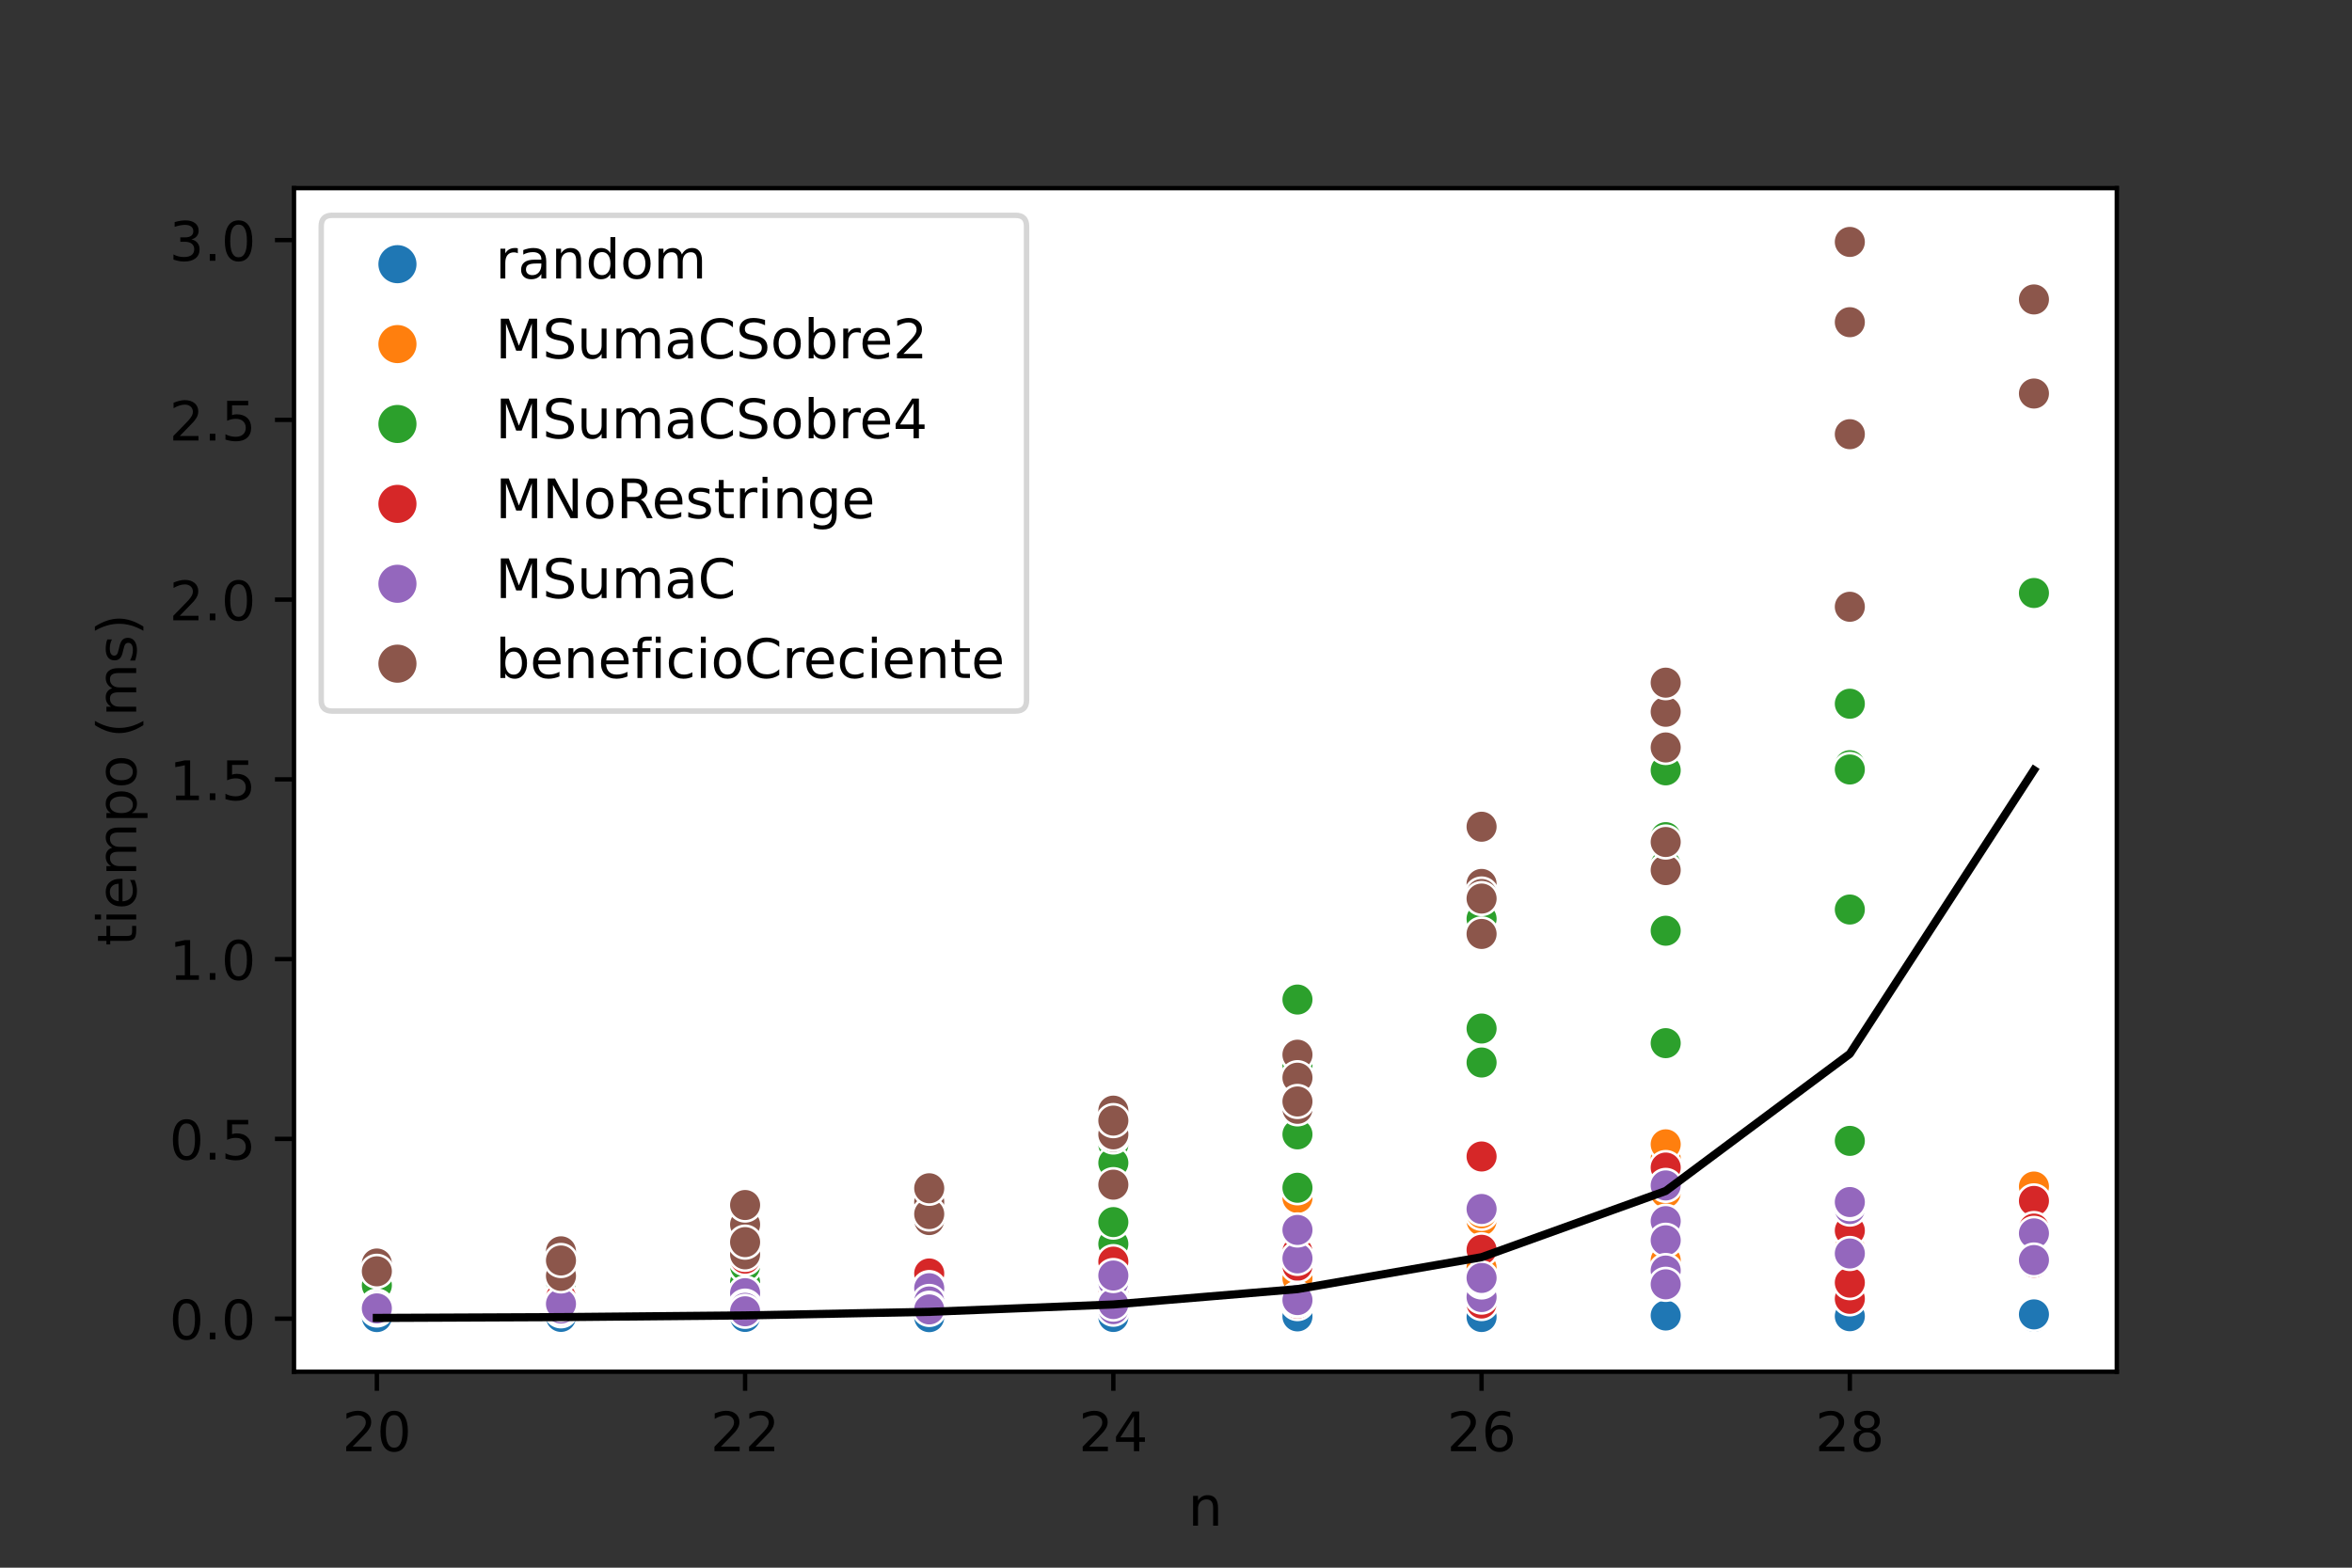 <?xml version="1.0" encoding="utf-8" standalone="no"?>
<!DOCTYPE svg PUBLIC "-//W3C//DTD SVG 1.1//EN"
  "http://www.w3.org/Graphics/SVG/1.1/DTD/svg11.dtd">
<!-- Created with matplotlib (https://matplotlib.org/) -->
<svg height="288pt" version="1.1" viewBox="0 0 432 288" width="432pt" xmlns="http://www.w3.org/2000/svg" xmlns:xlink="http://www.w3.org/1999/xlink">
 <rect x="0" y="0" width="432" height="288" fill="#333333" stroke="none"/>
 <defs>
  <style type="text/css">*{stroke-linecap:butt;stroke-linejoin:round;}</style>
 </defs>
 <g id="figure_1">
  <g id="patch_1">
   <path d="M 0 288 
L 432 288 
L 432 0 
L 0 0 
z
" style="fill:none;"/>
  </g>
  <g id="axes_1">
   <g id="patch_2">
    <path d="M 54 252 
L 388.8 252 
L 388.8 34.56 
L 54 34.56 
z
" style="fill:#ffffff;"/>
   </g>
   <g id="PathCollection_1">
    <defs>
     <path d="M 0 3 
C 0.796 3 1.559 2.684 2.121 2.121 
C 2.684 1.559 3 0.796 3 -0 
C 3 -0.796 2.684 -1.559 2.121 -2.121 
C 1.559 -2.684 0.796 -3 0 -3 
C -0.796 -3 -1.559 -2.684 -2.121 -2.121 
C -2.684 -1.559 -3 -0.796 -3 0 
C -3 0.796 -2.684 1.559 -2.121 2.121 
C -1.559 2.684 -0.796 3 0 3 
z
" id="C0_0_ca64c6d258"/>
    </defs>
    <g clip-path="url(#p10bb91d144)">
     <use style="fill:#1f77b4;stroke:#ffffff;stroke-width:0.48;" x="69.218" xlink:href="#C0_0_ca64c6d258" y="241.922"/>
    </g>
    <g clip-path="url(#p10bb91d144)">
     <use style="fill:#1f77b4;stroke:#ffffff;stroke-width:0.48;" x="69.218" xlink:href="#C0_0_ca64c6d258" y="241.968"/>
    </g>
    <g clip-path="url(#p10bb91d144)">
     <use style="fill:#1f77b4;stroke:#ffffff;stroke-width:0.48;" x="69.218" xlink:href="#C0_0_ca64c6d258" y="241.922"/>
    </g>
    <g clip-path="url(#p10bb91d144)">
     <use style="fill:#1f77b4;stroke:#ffffff;stroke-width:0.48;" x="69.218" xlink:href="#C0_0_ca64c6d258" y="241.961"/>
    </g>
    <g clip-path="url(#p10bb91d144)">
     <use style="fill:#1f77b4;stroke:#ffffff;stroke-width:0.48;" x="103.036" xlink:href="#C0_0_ca64c6d258" y="241.928"/>
    </g>
    <g clip-path="url(#p10bb91d144)">
     <use style="fill:#1f77b4;stroke:#ffffff;stroke-width:0.48;" x="103.036" xlink:href="#C0_0_ca64c6d258" y="241.948"/>
    </g>
    <g clip-path="url(#p10bb91d144)">
     <use style="fill:#1f77b4;stroke:#ffffff;stroke-width:0.48;" x="103.036" xlink:href="#C0_0_ca64c6d258" y="241.928"/>
    </g>
    <g clip-path="url(#p10bb91d144)">
     <use style="fill:#1f77b4;stroke:#ffffff;stroke-width:0.48;" x="136.855" xlink:href="#C0_0_ca64c6d258" y="241.757"/>
    </g>
    <g clip-path="url(#p10bb91d144)">
     <use style="fill:#1f77b4;stroke:#ffffff;stroke-width:0.48;" x="136.855" xlink:href="#C0_0_ca64c6d258" y="241.928"/>
    </g>
    <g clip-path="url(#p10bb91d144)">
     <use style="fill:#1f77b4;stroke:#ffffff;stroke-width:0.48;" x="136.855" xlink:href="#C0_0_ca64c6d258" y="241.473"/>
    </g>
    <g clip-path="url(#p10bb91d144)">
     <use style="fill:#1f77b4;stroke:#ffffff;stroke-width:0.48;" x="136.855" xlink:href="#C0_0_ca64c6d258" y="241.796"/>
    </g>
    <g clip-path="url(#p10bb91d144)">
     <use style="fill:#1f77b4;stroke:#ffffff;stroke-width:0.48;" x="136.855" xlink:href="#C0_0_ca64c6d258" y="241.935"/>
    </g>
    <g clip-path="url(#p10bb91d144)">
     <use style="fill:#1f77b4;stroke:#ffffff;stroke-width:0.48;" x="170.673" xlink:href="#C0_0_ca64c6d258" y="241.81"/>
    </g>
    <g clip-path="url(#p10bb91d144)">
     <use style="fill:#1f77b4;stroke:#ffffff;stroke-width:0.48;" x="170.673" xlink:href="#C0_0_ca64c6d258" y="241.473"/>
    </g>
    <g clip-path="url(#p10bb91d144)">
     <use style="fill:#1f77b4;stroke:#ffffff;stroke-width:0.48;" x="170.673" xlink:href="#C0_0_ca64c6d258" y="241.909"/>
    </g>
    <g clip-path="url(#p10bb91d144)">
     <use style="fill:#1f77b4;stroke:#ffffff;stroke-width:0.48;" x="170.673" xlink:href="#C0_0_ca64c6d258" y="241.895"/>
    </g>
    <g clip-path="url(#p10bb91d144)">
     <use style="fill:#1f77b4;stroke:#ffffff;stroke-width:0.48;" x="170.673" xlink:href="#C0_0_ca64c6d258" y="241.975"/>
    </g>
    <g clip-path="url(#p10bb91d144)">
     <use style="fill:#1f77b4;stroke:#ffffff;stroke-width:0.48;" x="204.491" xlink:href="#C0_0_ca64c6d258" y="241.737"/>
    </g>
    <g clip-path="url(#p10bb91d144)">
     <use style="fill:#1f77b4;stroke:#ffffff;stroke-width:0.48;" x="204.491" xlink:href="#C0_0_ca64c6d258" y="241.856"/>
    </g>
    <g clip-path="url(#p10bb91d144)">
     <use style="fill:#1f77b4;stroke:#ffffff;stroke-width:0.48;" x="204.491" xlink:href="#C0_0_ca64c6d258" y="241.836"/>
    </g>
    <g clip-path="url(#p10bb91d144)">
     <use style="fill:#1f77b4;stroke:#ffffff;stroke-width:0.48;" x="204.491" xlink:href="#C0_0_ca64c6d258" y="241.882"/>
    </g>
    <g clip-path="url(#p10bb91d144)">
     <use style="fill:#1f77b4;stroke:#ffffff;stroke-width:0.48;" x="204.491" xlink:href="#C0_0_ca64c6d258" y="241.942"/>
    </g>
    <g clip-path="url(#p10bb91d144)">
     <use style="fill:#1f77b4;stroke:#ffffff;stroke-width:0.48;" x="238.309" xlink:href="#C0_0_ca64c6d258" y="241.955"/>
    </g>
    <g clip-path="url(#p10bb91d144)">
     <use style="fill:#1f77b4;stroke:#ffffff;stroke-width:0.48;" x="238.309" xlink:href="#C0_0_ca64c6d258" y="241.836"/>
    </g>
    <g clip-path="url(#p10bb91d144)">
     <use style="fill:#1f77b4;stroke:#ffffff;stroke-width:0.48;" x="238.309" xlink:href="#C0_0_ca64c6d258" y="241.895"/>
    </g>
    <g clip-path="url(#p10bb91d144)">
     <use style="fill:#1f77b4;stroke:#ffffff;stroke-width:0.48;" x="238.309" xlink:href="#C0_0_ca64c6d258" y="241.942"/>
    </g>
    <g clip-path="url(#p10bb91d144)">
     <use style="fill:#1f77b4;stroke:#ffffff;stroke-width:0.48;" x="238.309" xlink:href="#C0_0_ca64c6d258" y="241.836"/>
    </g>
    <g clip-path="url(#p10bb91d144)">
     <use style="fill:#1f77b4;stroke:#ffffff;stroke-width:0.48;" x="272.127" xlink:href="#C0_0_ca64c6d258" y="241.909"/>
    </g>
    <g clip-path="url(#p10bb91d144)">
     <use style="fill:#1f77b4;stroke:#ffffff;stroke-width:0.48;" x="272.127" xlink:href="#C0_0_ca64c6d258" y="241.876"/>
    </g>
    <g clip-path="url(#p10bb91d144)">
     <use style="fill:#1f77b4;stroke:#ffffff;stroke-width:0.48;" x="272.127" xlink:href="#C0_0_ca64c6d258" y="241.909"/>
    </g>
    <g clip-path="url(#p10bb91d144)">
     <use style="fill:#1f77b4;stroke:#ffffff;stroke-width:0.48;" x="272.127" xlink:href="#C0_0_ca64c6d258" y="241.638"/>
    </g>
    <g clip-path="url(#p10bb91d144)">
     <use style="fill:#1f77b4;stroke:#ffffff;stroke-width:0.48;" x="272.127" xlink:href="#C0_0_ca64c6d258" y="241.948"/>
    </g>
    <g clip-path="url(#p10bb91d144)">
     <use style="fill:#1f77b4;stroke:#ffffff;stroke-width:0.48;" x="305.945" xlink:href="#C0_0_ca64c6d258" y="241.427"/>
    </g>
    <g clip-path="url(#p10bb91d144)">
     <use style="fill:#1f77b4;stroke:#ffffff;stroke-width:0.48;" x="305.945" xlink:href="#C0_0_ca64c6d258" y="241.77"/>
    </g>
    <g clip-path="url(#p10bb91d144)">
     <use style="fill:#1f77b4;stroke:#ffffff;stroke-width:0.48;" x="305.945" xlink:href="#C0_0_ca64c6d258" y="241.935"/>
    </g>
    <g clip-path="url(#p10bb91d144)">
     <use style="fill:#1f77b4;stroke:#ffffff;stroke-width:0.48;" x="305.945" xlink:href="#C0_0_ca64c6d258" y="241.671"/>
    </g>
    <g clip-path="url(#p10bb91d144)">
     <use style="fill:#1f77b4;stroke:#ffffff;stroke-width:0.48;" x="339.764" xlink:href="#C0_0_ca64c6d258" y="241.856"/>
    </g>
    <g clip-path="url(#p10bb91d144)">
     <use style="fill:#1f77b4;stroke:#ffffff;stroke-width:0.48;" x="339.764" xlink:href="#C0_0_ca64c6d258" y="241.849"/>
    </g>
    <g clip-path="url(#p10bb91d144)">
     <use style="fill:#1f77b4;stroke:#ffffff;stroke-width:0.48;" x="339.764" xlink:href="#C0_0_ca64c6d258" y="241.446"/>
    </g>
    <g clip-path="url(#p10bb91d144)">
     <use style="fill:#1f77b4;stroke:#ffffff;stroke-width:0.48;" x="339.764" xlink:href="#C0_0_ca64c6d258" y="241.803"/>
    </g>
    <g clip-path="url(#p10bb91d144)">
     <use style="fill:#1f77b4;stroke:#ffffff;stroke-width:0.48;" x="373.582" xlink:href="#C0_0_ca64c6d258" y="241.836"/>
    </g>
    <g clip-path="url(#p10bb91d144)">
     <use style="fill:#1f77b4;stroke:#ffffff;stroke-width:0.48;" x="373.582" xlink:href="#C0_0_ca64c6d258" y="241.902"/>
    </g>
    <g clip-path="url(#p10bb91d144)">
     <use style="fill:#1f77b4;stroke:#ffffff;stroke-width:0.48;" x="373.582" xlink:href="#C0_0_ca64c6d258" y="241.466"/>
    </g>
    <g clip-path="url(#p10bb91d144)">
     <use style="fill:#ff7f0e;stroke:#ffffff;stroke-width:0.48;" x="69.218" xlink:href="#C0_0_ca64c6d258" y="239.366"/>
    </g>
    <g clip-path="url(#p10bb91d144)">
     <use style="fill:#ff7f0e;stroke:#ffffff;stroke-width:0.48;" x="69.218" xlink:href="#C0_0_ca64c6d258" y="240.185"/>
    </g>
    <g clip-path="url(#p10bb91d144)">
     <use style="fill:#ff7f0e;stroke:#ffffff;stroke-width:0.48;" x="69.218" xlink:href="#C0_0_ca64c6d258" y="239.531"/>
    </g>
    <g clip-path="url(#p10bb91d144)">
     <use style="fill:#ff7f0e;stroke:#ffffff;stroke-width:0.48;" x="69.218" xlink:href="#C0_0_ca64c6d258" y="240.132"/>
    </g>
    <g clip-path="url(#p10bb91d144)">
     <use style="fill:#ff7f0e;stroke:#ffffff;stroke-width:0.48;" x="103.036" xlink:href="#C0_0_ca64c6d258" y="239.372"/>
    </g>
    <g clip-path="url(#p10bb91d144)">
     <use style="fill:#ff7f0e;stroke:#ffffff;stroke-width:0.48;" x="103.036" xlink:href="#C0_0_ca64c6d258" y="240.059"/>
    </g>
    <g clip-path="url(#p10bb91d144)">
     <use style="fill:#ff7f0e;stroke:#ffffff;stroke-width:0.48;" x="103.036" xlink:href="#C0_0_ca64c6d258" y="239.993"/>
    </g>
    <g clip-path="url(#p10bb91d144)">
     <use style="fill:#ff7f0e;stroke:#ffffff;stroke-width:0.48;" x="136.855" xlink:href="#C0_0_ca64c6d258" y="238.236"/>
    </g>
    <g clip-path="url(#p10bb91d144)">
     <use style="fill:#ff7f0e;stroke:#ffffff;stroke-width:0.48;" x="136.855" xlink:href="#C0_0_ca64c6d258" y="240.218"/>
    </g>
    <g clip-path="url(#p10bb91d144)">
     <use style="fill:#ff7f0e;stroke:#ffffff;stroke-width:0.48;" x="136.855" xlink:href="#C0_0_ca64c6d258" y="238.613"/>
    </g>
    <g clip-path="url(#p10bb91d144)">
     <use style="fill:#ff7f0e;stroke:#ffffff;stroke-width:0.48;" x="136.855" xlink:href="#C0_0_ca64c6d258" y="238.091"/>
    </g>
    <g clip-path="url(#p10bb91d144)">
     <use style="fill:#ff7f0e;stroke:#ffffff;stroke-width:0.48;" x="136.855" xlink:href="#C0_0_ca64c6d258" y="233.441"/>
    </g>
    <g clip-path="url(#p10bb91d144)">
     <use style="fill:#ff7f0e;stroke:#ffffff;stroke-width:0.48;" x="170.673" xlink:href="#C0_0_ca64c6d258" y="239.947"/>
    </g>
    <g clip-path="url(#p10bb91d144)">
     <use style="fill:#ff7f0e;stroke:#ffffff;stroke-width:0.48;" x="170.673" xlink:href="#C0_0_ca64c6d258" y="237.761"/>
    </g>
    <g clip-path="url(#p10bb91d144)">
     <use style="fill:#ff7f0e;stroke:#ffffff;stroke-width:0.48;" x="170.673" xlink:href="#C0_0_ca64c6d258" y="238.197"/>
    </g>
    <g clip-path="url(#p10bb91d144)">
     <use style="fill:#ff7f0e;stroke:#ffffff;stroke-width:0.48;" x="170.673" xlink:href="#C0_0_ca64c6d258" y="240.132"/>
    </g>
    <g clip-path="url(#p10bb91d144)">
     <use style="fill:#ff7f0e;stroke:#ffffff;stroke-width:0.48;" x="170.673" xlink:href="#C0_0_ca64c6d258" y="235.449"/>
    </g>
    <g clip-path="url(#p10bb91d144)">
     <use style="fill:#ff7f0e;stroke:#ffffff;stroke-width:0.48;" x="204.491" xlink:href="#C0_0_ca64c6d258" y="238.989"/>
    </g>
    <g clip-path="url(#p10bb91d144)">
     <use style="fill:#ff7f0e;stroke:#ffffff;stroke-width:0.48;" x="204.491" xlink:href="#C0_0_ca64c6d258" y="234.406"/>
    </g>
    <g clip-path="url(#p10bb91d144)">
     <use style="fill:#ff7f0e;stroke:#ffffff;stroke-width:0.48;" x="204.491" xlink:href="#C0_0_ca64c6d258" y="240.165"/>
    </g>
    <g clip-path="url(#p10bb91d144)">
     <use style="fill:#ff7f0e;stroke:#ffffff;stroke-width:0.48;" x="204.491" xlink:href="#C0_0_ca64c6d258" y="234.756"/>
    </g>
    <g clip-path="url(#p10bb91d144)">
     <use style="fill:#ff7f0e;stroke:#ffffff;stroke-width:0.48;" x="204.491" xlink:href="#C0_0_ca64c6d258" y="235.74"/>
    </g>
    <g clip-path="url(#p10bb91d144)">
     <use style="fill:#ff7f0e;stroke:#ffffff;stroke-width:0.48;" x="238.309" xlink:href="#C0_0_ca64c6d258" y="220.066"/>
    </g>
    <g clip-path="url(#p10bb91d144)">
     <use style="fill:#ff7f0e;stroke:#ffffff;stroke-width:0.48;" x="238.309" xlink:href="#C0_0_ca64c6d258" y="232.787"/>
    </g>
    <g clip-path="url(#p10bb91d144)">
     <use style="fill:#ff7f0e;stroke:#ffffff;stroke-width:0.48;" x="238.309" xlink:href="#C0_0_ca64c6d258" y="237.781"/>
    </g>
    <g clip-path="url(#p10bb91d144)">
     <use style="fill:#ff7f0e;stroke:#ffffff;stroke-width:0.48;" x="238.309" xlink:href="#C0_0_ca64c6d258" y="238.038"/>
    </g>
    <g clip-path="url(#p10bb91d144)">
     <use style="fill:#ff7f0e;stroke:#ffffff;stroke-width:0.48;" x="238.309" xlink:href="#C0_0_ca64c6d258" y="234.848"/>
    </g>
    <g clip-path="url(#p10bb91d144)">
     <use style="fill:#ff7f0e;stroke:#ffffff;stroke-width:0.48;" x="272.127" xlink:href="#C0_0_ca64c6d258" y="238.124"/>
    </g>
    <g clip-path="url(#p10bb91d144)">
     <use style="fill:#ff7f0e;stroke:#ffffff;stroke-width:0.48;" x="272.127" xlink:href="#C0_0_ca64c6d258" y="224.241"/>
    </g>
    <g clip-path="url(#p10bb91d144)">
     <use style="fill:#ff7f0e;stroke:#ffffff;stroke-width:0.48;" x="272.127" xlink:href="#C0_0_ca64c6d258" y="222.9"/>
    </g>
    <g clip-path="url(#p10bb91d144)">
     <use style="fill:#ff7f0e;stroke:#ffffff;stroke-width:0.48;" x="272.127" xlink:href="#C0_0_ca64c6d258" y="236.493"/>
    </g>
    <g clip-path="url(#p10bb91d144)">
     <use style="fill:#ff7f0e;stroke:#ffffff;stroke-width:0.48;" x="272.127" xlink:href="#C0_0_ca64c6d258" y="232.913"/>
    </g>
    <g clip-path="url(#p10bb91d144)">
     <use style="fill:#ff7f0e;stroke:#ffffff;stroke-width:0.48;" x="305.945" xlink:href="#C0_0_ca64c6d258" y="232.087"/>
    </g>
    <g clip-path="url(#p10bb91d144)">
     <use style="fill:#ff7f0e;stroke:#ffffff;stroke-width:0.48;" x="305.945" xlink:href="#C0_0_ca64c6d258" y="231.539"/>
    </g>
    <g clip-path="url(#p10bb91d144)">
     <use style="fill:#ff7f0e;stroke:#ffffff;stroke-width:0.48;" x="305.945" xlink:href="#C0_0_ca64c6d258" y="212.847"/>
    </g>
    <g clip-path="url(#p10bb91d144)">
     <use style="fill:#ff7f0e;stroke:#ffffff;stroke-width:0.48;" x="305.945" xlink:href="#C0_0_ca64c6d258" y="210.225"/>
    </g>
    <g clip-path="url(#p10bb91d144)">
     <use style="fill:#ff7f0e;stroke:#ffffff;stroke-width:0.48;" x="305.945" xlink:href="#C0_0_ca64c6d258" y="219.115"/>
    </g>
    <g clip-path="url(#p10bb91d144)">
     <use style="fill:#ff7f0e;stroke:#ffffff;stroke-width:0.48;" x="339.764" xlink:href="#C0_0_ca64c6d258" y="237.655"/>
    </g>
    <g clip-path="url(#p10bb91d144)">
     <use style="fill:#ff7f0e;stroke:#ffffff;stroke-width:0.48;" x="339.764" xlink:href="#C0_0_ca64c6d258" y="230.423"/>
    </g>
    <g clip-path="url(#p10bb91d144)">
     <use style="fill:#ff7f0e;stroke:#ffffff;stroke-width:0.48;" x="339.764" xlink:href="#C0_0_ca64c6d258" y="220.978"/>
    </g>
    <g clip-path="url(#p10bb91d144)">
     <use style="fill:#ff7f0e;stroke:#ffffff;stroke-width:0.48;" x="339.764" xlink:href="#C0_0_ca64c6d258" y="235.343"/>
    </g>
    <g clip-path="url(#p10bb91d144)">
     <use style="fill:#ff7f0e;stroke:#ffffff;stroke-width:0.48;" x="339.764" xlink:href="#C0_0_ca64c6d258" y="229.287"/>
    </g>
    <g clip-path="url(#p10bb91d144)">
     <use style="fill:#ff7f0e;stroke:#ffffff;stroke-width:0.48;" x="373.582" xlink:href="#C0_0_ca64c6d258" y="217.979"/>
    </g>
    <g clip-path="url(#p10bb91d144)">
     <use style="fill:#2ca02c;stroke:#ffffff;stroke-width:0.48;" x="69.218" xlink:href="#C0_0_ca64c6d258" y="235.72"/>
    </g>
    <g clip-path="url(#p10bb91d144)">
     <use style="fill:#2ca02c;stroke:#ffffff;stroke-width:0.48;" x="69.218" xlink:href="#C0_0_ca64c6d258" y="234.439"/>
    </g>
    <g clip-path="url(#p10bb91d144)">
     <use style="fill:#2ca02c;stroke:#ffffff;stroke-width:0.48;" x="69.218" xlink:href="#C0_0_ca64c6d258" y="235.561"/>
    </g>
    <g clip-path="url(#p10bb91d144)">
     <use style="fill:#2ca02c;stroke:#ffffff;stroke-width:0.48;" x="69.218" xlink:href="#C0_0_ca64c6d258" y="236.129"/>
    </g>
    <g clip-path="url(#p10bb91d144)">
     <use style="fill:#2ca02c;stroke:#ffffff;stroke-width:0.48;" x="103.036" xlink:href="#C0_0_ca64c6d258" y="235.515"/>
    </g>
    <g clip-path="url(#p10bb91d144)">
     <use style="fill:#2ca02c;stroke:#ffffff;stroke-width:0.48;" x="103.036" xlink:href="#C0_0_ca64c6d258" y="233.765"/>
    </g>
    <g clip-path="url(#p10bb91d144)">
     <use style="fill:#2ca02c;stroke:#ffffff;stroke-width:0.48;" x="103.036" xlink:href="#C0_0_ca64c6d258" y="233.501"/>
    </g>
    <g clip-path="url(#p10bb91d144)">
     <use style="fill:#2ca02c;stroke:#ffffff;stroke-width:0.48;" x="136.855" xlink:href="#C0_0_ca64c6d258" y="230.271"/>
    </g>
    <g clip-path="url(#p10bb91d144)">
     <use style="fill:#2ca02c;stroke:#ffffff;stroke-width:0.48;" x="136.855" xlink:href="#C0_0_ca64c6d258" y="235.568"/>
    </g>
    <g clip-path="url(#p10bb91d144)">
     <use style="fill:#2ca02c;stroke:#ffffff;stroke-width:0.48;" x="136.855" xlink:href="#C0_0_ca64c6d258" y="228.633"/>
    </g>
    <g clip-path="url(#p10bb91d144)">
     <use style="fill:#2ca02c;stroke:#ffffff;stroke-width:0.48;" x="136.855" xlink:href="#C0_0_ca64c6d258" y="232.583"/>
    </g>
    <g clip-path="url(#p10bb91d144)">
     <use style="fill:#2ca02c;stroke:#ffffff;stroke-width:0.48;" x="136.855" xlink:href="#C0_0_ca64c6d258" y="229.082"/>
    </g>
    <g clip-path="url(#p10bb91d144)">
     <use style="fill:#2ca02c;stroke:#ffffff;stroke-width:0.48;" x="170.673" xlink:href="#C0_0_ca64c6d258" y="234.135"/>
    </g>
    <g clip-path="url(#p10bb91d144)">
     <use style="fill:#2ca02c;stroke:#ffffff;stroke-width:0.48;" x="170.673" xlink:href="#C0_0_ca64c6d258" y="224.551"/>
    </g>
    <g clip-path="url(#p10bb91d144)">
     <use style="fill:#2ca02c;stroke:#ffffff;stroke-width:0.48;" x="170.673" xlink:href="#C0_0_ca64c6d258" y="224.102"/>
    </g>
    <g clip-path="url(#p10bb91d144)">
     <use style="fill:#2ca02c;stroke:#ffffff;stroke-width:0.48;" x="170.673" xlink:href="#C0_0_ca64c6d258" y="234.069"/>
    </g>
    <g clip-path="url(#p10bb91d144)">
     <use style="fill:#2ca02c;stroke:#ffffff;stroke-width:0.48;" x="170.673" xlink:href="#C0_0_ca64c6d258" y="223.891"/>
    </g>
    <g clip-path="url(#p10bb91d144)">
     <use style="fill:#2ca02c;stroke:#ffffff;stroke-width:0.48;" x="204.491" xlink:href="#C0_0_ca64c6d258" y="228.534"/>
    </g>
    <g clip-path="url(#p10bb91d144)">
     <use style="fill:#2ca02c;stroke:#ffffff;stroke-width:0.48;" x="204.491" xlink:href="#C0_0_ca64c6d258" y="214.168"/>
    </g>
    <g clip-path="url(#p10bb91d144)">
     <use style="fill:#2ca02c;stroke:#ffffff;stroke-width:0.48;" x="204.491" xlink:href="#C0_0_ca64c6d258" y="224.511"/>
    </g>
    <g clip-path="url(#p10bb91d144)">
     <use style="fill:#2ca02c;stroke:#ffffff;stroke-width:0.48;" x="204.491" xlink:href="#C0_0_ca64c6d258" y="210.232"/>
    </g>
    <g clip-path="url(#p10bb91d144)">
     <use style="fill:#2ca02c;stroke:#ffffff;stroke-width:0.48;" x="204.491" xlink:href="#C0_0_ca64c6d258" y="213.633"/>
    </g>
    <g clip-path="url(#p10bb91d144)">
     <use style="fill:#2ca02c;stroke:#ffffff;stroke-width:0.48;" x="238.309" xlink:href="#C0_0_ca64c6d258" y="195.615"/>
    </g>
    <g clip-path="url(#p10bb91d144)">
     <use style="fill:#2ca02c;stroke:#ffffff;stroke-width:0.48;" x="238.309" xlink:href="#C0_0_ca64c6d258" y="193.574"/>
    </g>
    <g clip-path="url(#p10bb91d144)">
     <use style="fill:#2ca02c;stroke:#ffffff;stroke-width:0.48;" x="238.309" xlink:href="#C0_0_ca64c6d258" y="208.396"/>
    </g>
    <g clip-path="url(#p10bb91d144)">
     <use style="fill:#2ca02c;stroke:#ffffff;stroke-width:0.48;" x="238.309" xlink:href="#C0_0_ca64c6d258" y="218.204"/>
    </g>
    <g clip-path="url(#p10bb91d144)">
     <use style="fill:#2ca02c;stroke:#ffffff;stroke-width:0.48;" x="238.309" xlink:href="#C0_0_ca64c6d258" y="183.628"/>
    </g>
    <g clip-path="url(#p10bb91d144)">
     <use style="fill:#2ca02c;stroke:#ffffff;stroke-width:0.48;" x="272.127" xlink:href="#C0_0_ca64c6d258" y="188.951"/>
    </g>
    <g clip-path="url(#p10bb91d144)">
     <use style="fill:#2ca02c;stroke:#ffffff;stroke-width:0.48;" x="272.127" xlink:href="#C0_0_ca64c6d258" y="170.959"/>
    </g>
    <g clip-path="url(#p10bb91d144)">
     <use style="fill:#2ca02c;stroke:#ffffff;stroke-width:0.48;" x="272.127" xlink:href="#C0_0_ca64c6d258" y="168.793"/>
    </g>
    <g clip-path="url(#p10bb91d144)">
     <use style="fill:#2ca02c;stroke:#ffffff;stroke-width:0.48;" x="272.127" xlink:href="#C0_0_ca64c6d258" y="195.193"/>
    </g>
    <g clip-path="url(#p10bb91d144)">
     <use style="fill:#2ca02c;stroke:#ffffff;stroke-width:0.48;" x="272.127" xlink:href="#C0_0_ca64c6d258" y="212.339"/>
    </g>
    <g clip-path="url(#p10bb91d144)">
     <use style="fill:#2ca02c;stroke:#ffffff;stroke-width:0.48;" x="305.945" xlink:href="#C0_0_ca64c6d258" y="158.906"/>
    </g>
    <g clip-path="url(#p10bb91d144)">
     <use style="fill:#2ca02c;stroke:#ffffff;stroke-width:0.48;" x="305.945" xlink:href="#C0_0_ca64c6d258" y="191.639"/>
    </g>
    <g clip-path="url(#p10bb91d144)">
     <use style="fill:#2ca02c;stroke:#ffffff;stroke-width:0.48;" x="305.945" xlink:href="#C0_0_ca64c6d258" y="170.986"/>
    </g>
    <g clip-path="url(#p10bb91d144)">
     <use style="fill:#2ca02c;stroke:#ffffff;stroke-width:0.48;" x="305.945" xlink:href="#C0_0_ca64c6d258" y="153.793"/>
    </g>
    <g clip-path="url(#p10bb91d144)">
     <use style="fill:#2ca02c;stroke:#ffffff;stroke-width:0.48;" x="305.945" xlink:href="#C0_0_ca64c6d258" y="141.522"/>
    </g>
    <g clip-path="url(#p10bb91d144)">
     <use style="fill:#2ca02c;stroke:#ffffff;stroke-width:0.48;" x="339.764" xlink:href="#C0_0_ca64c6d258" y="209.591"/>
    </g>
    <g clip-path="url(#p10bb91d144)">
     <use style="fill:#2ca02c;stroke:#ffffff;stroke-width:0.48;" x="339.764" xlink:href="#C0_0_ca64c6d258" y="167.089"/>
    </g>
    <g clip-path="url(#p10bb91d144)">
     <use style="fill:#2ca02c;stroke:#ffffff;stroke-width:0.48;" x="339.764" xlink:href="#C0_0_ca64c6d258" y="129.283"/>
    </g>
    <g clip-path="url(#p10bb91d144)">
     <use style="fill:#2ca02c;stroke:#ffffff;stroke-width:0.48;" x="339.764" xlink:href="#C0_0_ca64c6d258" y="140.577"/>
    </g>
    <g clip-path="url(#p10bb91d144)">
     <use style="fill:#2ca02c;stroke:#ffffff;stroke-width:0.48;" x="339.764" xlink:href="#C0_0_ca64c6d258" y="141.363"/>
    </g>
    <g clip-path="url(#p10bb91d144)">
     <use style="fill:#2ca02c;stroke:#ffffff;stroke-width:0.48;" x="373.582" xlink:href="#C0_0_ca64c6d258" y="108.94"/>
    </g>
    <g clip-path="url(#p10bb91d144)">
     <use style="fill:#d62728;stroke:#ffffff;stroke-width:0.48;" x="69.218" xlink:href="#C0_0_ca64c6d258" y="240.119"/>
    </g>
    <g clip-path="url(#p10bb91d144)">
     <use style="fill:#d62728;stroke:#ffffff;stroke-width:0.48;" x="69.218" xlink:href="#C0_0_ca64c6d258" y="240.244"/>
    </g>
    <g clip-path="url(#p10bb91d144)">
     <use style="fill:#d62728;stroke:#ffffff;stroke-width:0.48;" x="69.218" xlink:href="#C0_0_ca64c6d258" y="240.39"/>
    </g>
    <g clip-path="url(#p10bb91d144)">
     <use style="fill:#d62728;stroke:#ffffff;stroke-width:0.48;" x="69.218" xlink:href="#C0_0_ca64c6d258" y="240.271"/>
    </g>
    <g clip-path="url(#p10bb91d144)">
     <use style="fill:#d62728;stroke:#ffffff;stroke-width:0.48;" x="69.218" xlink:href="#C0_0_ca64c6d258" y="240.409"/>
    </g>
    <g clip-path="url(#p10bb91d144)">
     <use style="fill:#d62728;stroke:#ffffff;stroke-width:0.48;" x="103.036" xlink:href="#C0_0_ca64c6d258" y="238.388"/>
    </g>
    <g clip-path="url(#p10bb91d144)">
     <use style="fill:#d62728;stroke:#ffffff;stroke-width:0.48;" x="103.036" xlink:href="#C0_0_ca64c6d258" y="239.478"/>
    </g>
    <g clip-path="url(#p10bb91d144)">
     <use style="fill:#d62728;stroke:#ffffff;stroke-width:0.48;" x="103.036" xlink:href="#C0_0_ca64c6d258" y="240.092"/>
    </g>
    <g clip-path="url(#p10bb91d144)">
     <use style="fill:#d62728;stroke:#ffffff;stroke-width:0.48;" x="103.036" xlink:href="#C0_0_ca64c6d258" y="240.403"/>
    </g>
    <g clip-path="url(#p10bb91d144)">
     <use style="fill:#d62728;stroke:#ffffff;stroke-width:0.48;" x="136.855" xlink:href="#C0_0_ca64c6d258" y="239.623"/>
    </g>
    <g clip-path="url(#p10bb91d144)">
     <use style="fill:#d62728;stroke:#ffffff;stroke-width:0.48;" x="136.855" xlink:href="#C0_0_ca64c6d258" y="239.405"/>
    </g>
    <g clip-path="url(#p10bb91d144)">
     <use style="fill:#d62728;stroke:#ffffff;stroke-width:0.48;" x="136.855" xlink:href="#C0_0_ca64c6d258" y="237.523"/>
    </g>
    <g clip-path="url(#p10bb91d144)">
     <use style="fill:#d62728;stroke:#ffffff;stroke-width:0.48;" x="136.855" xlink:href="#C0_0_ca64c6d258" y="239.3"/>
    </g>
    <g clip-path="url(#p10bb91d144)">
     <use style="fill:#d62728;stroke:#ffffff;stroke-width:0.48;" x="136.855" xlink:href="#C0_0_ca64c6d258" y="231.229"/>
    </g>
    <g clip-path="url(#p10bb91d144)">
     <use style="fill:#d62728;stroke:#ffffff;stroke-width:0.48;" x="170.673" xlink:href="#C0_0_ca64c6d258" y="239.003"/>
    </g>
    <g clip-path="url(#p10bb91d144)">
     <use style="fill:#d62728;stroke:#ffffff;stroke-width:0.48;" x="170.673" xlink:href="#C0_0_ca64c6d258" y="234.32"/>
    </g>
    <g clip-path="url(#p10bb91d144)">
     <use style="fill:#d62728;stroke:#ffffff;stroke-width:0.48;" x="170.673" xlink:href="#C0_0_ca64c6d258" y="233.95"/>
    </g>
    <g clip-path="url(#p10bb91d144)">
     <use style="fill:#d62728;stroke:#ffffff;stroke-width:0.48;" x="170.673" xlink:href="#C0_0_ca64c6d258" y="239.26"/>
    </g>
    <g clip-path="url(#p10bb91d144)">
     <use style="fill:#d62728;stroke:#ffffff;stroke-width:0.48;" x="204.491" xlink:href="#C0_0_ca64c6d258" y="237.662"/>
    </g>
    <g clip-path="url(#p10bb91d144)">
     <use style="fill:#d62728;stroke:#ffffff;stroke-width:0.48;" x="204.491" xlink:href="#C0_0_ca64c6d258" y="240.224"/>
    </g>
    <g clip-path="url(#p10bb91d144)">
     <use style="fill:#d62728;stroke:#ffffff;stroke-width:0.48;" x="204.491" xlink:href="#C0_0_ca64c6d258" y="237.602"/>
    </g>
    <g clip-path="url(#p10bb91d144)">
     <use style="fill:#d62728;stroke:#ffffff;stroke-width:0.48;" x="204.491" xlink:href="#C0_0_ca64c6d258" y="231.777"/>
    </g>
    <g clip-path="url(#p10bb91d144)">
     <use style="fill:#d62728;stroke:#ffffff;stroke-width:0.48;" x="238.309" xlink:href="#C0_0_ca64c6d258" y="229.947"/>
    </g>
    <g clip-path="url(#p10bb91d144)">
     <use style="fill:#d62728;stroke:#ffffff;stroke-width:0.48;" x="238.309" xlink:href="#C0_0_ca64c6d258" y="238.534"/>
    </g>
    <g clip-path="url(#p10bb91d144)">
     <use style="fill:#d62728;stroke:#ffffff;stroke-width:0.48;" x="238.309" xlink:href="#C0_0_ca64c6d258" y="232.53"/>
    </g>
    <g clip-path="url(#p10bb91d144)">
     <use style="fill:#d62728;stroke:#ffffff;stroke-width:0.48;" x="238.309" xlink:href="#C0_0_ca64c6d258" y="238.54"/>
    </g>
    <g clip-path="url(#p10bb91d144)">
     <use style="fill:#d62728;stroke:#ffffff;stroke-width:0.48;" x="238.309" xlink:href="#C0_0_ca64c6d258" y="239.478"/>
    </g>
    <g clip-path="url(#p10bb91d144)">
     <use style="fill:#d62728;stroke:#ffffff;stroke-width:0.48;" x="272.127" xlink:href="#C0_0_ca64c6d258" y="235.793"/>
    </g>
    <g clip-path="url(#p10bb91d144)">
     <use style="fill:#d62728;stroke:#ffffff;stroke-width:0.48;" x="272.127" xlink:href="#C0_0_ca64c6d258" y="212.458"/>
    </g>
    <g clip-path="url(#p10bb91d144)">
     <use style="fill:#d62728;stroke:#ffffff;stroke-width:0.48;" x="272.127" xlink:href="#C0_0_ca64c6d258" y="229.597"/>
    </g>
    <g clip-path="url(#p10bb91d144)">
     <use style="fill:#d62728;stroke:#ffffff;stroke-width:0.48;" x="272.127" xlink:href="#C0_0_ca64c6d258" y="239.471"/>
    </g>
    <g clip-path="url(#p10bb91d144)">
     <use style="fill:#d62728;stroke:#ffffff;stroke-width:0.48;" x="272.127" xlink:href="#C0_0_ca64c6d258" y="235.185"/>
    </g>
    <g clip-path="url(#p10bb91d144)">
     <use style="fill:#d62728;stroke:#ffffff;stroke-width:0.48;" x="305.945" xlink:href="#C0_0_ca64c6d258" y="216.685"/>
    </g>
    <g clip-path="url(#p10bb91d144)">
     <use style="fill:#d62728;stroke:#ffffff;stroke-width:0.48;" x="305.945" xlink:href="#C0_0_ca64c6d258" y="234.63"/>
    </g>
    <g clip-path="url(#p10bb91d144)">
     <use style="fill:#d62728;stroke:#ffffff;stroke-width:0.48;" x="305.945" xlink:href="#C0_0_ca64c6d258" y="234.399"/>
    </g>
    <g clip-path="url(#p10bb91d144)">
     <use style="fill:#d62728;stroke:#ffffff;stroke-width:0.48;" x="305.945" xlink:href="#C0_0_ca64c6d258" y="214.492"/>
    </g>
    <g clip-path="url(#p10bb91d144)">
     <use style="fill:#d62728;stroke:#ffffff;stroke-width:0.48;" x="339.764" xlink:href="#C0_0_ca64c6d258" y="238.606"/>
    </g>
    <g clip-path="url(#p10bb91d144)">
     <use style="fill:#d62728;stroke:#ffffff;stroke-width:0.48;" x="339.764" xlink:href="#C0_0_ca64c6d258" y="226.07"/>
    </g>
    <g clip-path="url(#p10bb91d144)">
     <use style="fill:#d62728;stroke:#ffffff;stroke-width:0.48;" x="339.764" xlink:href="#C0_0_ca64c6d258" y="235.634"/>
    </g>
    <g clip-path="url(#p10bb91d144)">
     <use style="fill:#d62728;stroke:#ffffff;stroke-width:0.48;" x="373.582" xlink:href="#C0_0_ca64c6d258" y="226.136"/>
    </g>
    <g clip-path="url(#p10bb91d144)">
     <use style="fill:#d62728;stroke:#ffffff;stroke-width:0.48;" x="373.582" xlink:href="#C0_0_ca64c6d258" y="231.962"/>
    </g>
    <g clip-path="url(#p10bb91d144)">
     <use style="fill:#d62728;stroke:#ffffff;stroke-width:0.48;" x="373.582" xlink:href="#C0_0_ca64c6d258" y="220.621"/>
    </g>
    <g clip-path="url(#p10bb91d144)">
     <use style="fill:#d62728;stroke:#ffffff;stroke-width:0.48;" x="373.582" xlink:href="#C0_0_ca64c6d258" y="225.7"/>
    </g>
    <g clip-path="url(#p10bb91d144)">
     <use style="fill:#9467bd;stroke:#ffffff;stroke-width:0.48;" x="69.218" xlink:href="#C0_0_ca64c6d258" y="240.654"/>
    </g>
    <g clip-path="url(#p10bb91d144)">
     <use style="fill:#9467bd;stroke:#ffffff;stroke-width:0.48;" x="69.218" xlink:href="#C0_0_ca64c6d258" y="239.934"/>
    </g>
    <g clip-path="url(#p10bb91d144)">
     <use style="fill:#9467bd;stroke:#ffffff;stroke-width:0.48;" x="69.218" xlink:href="#C0_0_ca64c6d258" y="240.363"/>
    </g>
    <g clip-path="url(#p10bb91d144)">
     <use style="fill:#9467bd;stroke:#ffffff;stroke-width:0.48;" x="103.036" xlink:href="#C0_0_ca64c6d258" y="240.806"/>
    </g>
    <g clip-path="url(#p10bb91d144)">
     <use style="fill:#9467bd;stroke:#ffffff;stroke-width:0.48;" x="103.036" xlink:href="#C0_0_ca64c6d258" y="240.396"/>
    </g>
    <g clip-path="url(#p10bb91d144)">
     <use style="fill:#9467bd;stroke:#ffffff;stroke-width:0.48;" x="103.036" xlink:href="#C0_0_ca64c6d258" y="239.656"/>
    </g>
    <g clip-path="url(#p10bb91d144)">
     <use style="fill:#9467bd;stroke:#ffffff;stroke-width:0.48;" x="103.036" xlink:href="#C0_0_ca64c6d258" y="239.544"/>
    </g>
    <g clip-path="url(#p10bb91d144)">
     <use style="fill:#9467bd;stroke:#ffffff;stroke-width:0.48;" x="136.855" xlink:href="#C0_0_ca64c6d258" y="237.569"/>
    </g>
    <g clip-path="url(#p10bb91d144)">
     <use style="fill:#9467bd;stroke:#ffffff;stroke-width:0.48;" x="136.855" xlink:href="#C0_0_ca64c6d258" y="240.561"/>
    </g>
    <g clip-path="url(#p10bb91d144)">
     <use style="fill:#9467bd;stroke:#ffffff;stroke-width:0.48;" x="136.855" xlink:href="#C0_0_ca64c6d258" y="239.954"/>
    </g>
    <g clip-path="url(#p10bb91d144)">
     <use style="fill:#9467bd;stroke:#ffffff;stroke-width:0.48;" x="136.855" xlink:href="#C0_0_ca64c6d258" y="240.264"/>
    </g>
    <g clip-path="url(#p10bb91d144)">
     <use style="fill:#9467bd;stroke:#ffffff;stroke-width:0.48;" x="136.855" xlink:href="#C0_0_ca64c6d258" y="240.898"/>
    </g>
    <g clip-path="url(#p10bb91d144)">
     <use style="fill:#9467bd;stroke:#ffffff;stroke-width:0.48;" x="170.673" xlink:href="#C0_0_ca64c6d258" y="236.546"/>
    </g>
    <g clip-path="url(#p10bb91d144)">
     <use style="fill:#9467bd;stroke:#ffffff;stroke-width:0.48;" x="170.673" xlink:href="#C0_0_ca64c6d258" y="236.658"/>
    </g>
    <g clip-path="url(#p10bb91d144)">
     <use style="fill:#9467bd;stroke:#ffffff;stroke-width:0.48;" x="170.673" xlink:href="#C0_0_ca64c6d258" y="239.095"/>
    </g>
    <g clip-path="url(#p10bb91d144)">
     <use style="fill:#9467bd;stroke:#ffffff;stroke-width:0.48;" x="170.673" xlink:href="#C0_0_ca64c6d258" y="240.337"/>
    </g>
    <g clip-path="url(#p10bb91d144)">
     <use style="fill:#9467bd;stroke:#ffffff;stroke-width:0.48;" x="170.673" xlink:href="#C0_0_ca64c6d258" y="240.555"/>
    </g>
    <g clip-path="url(#p10bb91d144)">
     <use style="fill:#9467bd;stroke:#ffffff;stroke-width:0.48;" x="204.491" xlink:href="#C0_0_ca64c6d258" y="239.009"/>
    </g>
    <g clip-path="url(#p10bb91d144)">
     <use style="fill:#9467bd;stroke:#ffffff;stroke-width:0.48;" x="204.491" xlink:href="#C0_0_ca64c6d258" y="240.508"/>
    </g>
    <g clip-path="url(#p10bb91d144)">
     <use style="fill:#9467bd;stroke:#ffffff;stroke-width:0.48;" x="204.491" xlink:href="#C0_0_ca64c6d258" y="235.522"/>
    </g>
    <g clip-path="url(#p10bb91d144)">
     <use style="fill:#9467bd;stroke:#ffffff;stroke-width:0.48;" x="204.491" xlink:href="#C0_0_ca64c6d258" y="239.564"/>
    </g>
    <g clip-path="url(#p10bb91d144)">
     <use style="fill:#9467bd;stroke:#ffffff;stroke-width:0.48;" x="204.491" xlink:href="#C0_0_ca64c6d258" y="234.326"/>
    </g>
    <g clip-path="url(#p10bb91d144)">
     <use style="fill:#9467bd;stroke:#ffffff;stroke-width:0.48;" x="238.309" xlink:href="#C0_0_ca64c6d258" y="231.176"/>
    </g>
    <g clip-path="url(#p10bb91d144)">
     <use style="fill:#9467bd;stroke:#ffffff;stroke-width:0.48;" x="238.309" xlink:href="#C0_0_ca64c6d258" y="238.659"/>
    </g>
    <g clip-path="url(#p10bb91d144)">
     <use style="fill:#9467bd;stroke:#ffffff;stroke-width:0.48;" x="238.309" xlink:href="#C0_0_ca64c6d258" y="225.951"/>
    </g>
    <g clip-path="url(#p10bb91d144)">
     <use style="fill:#9467bd;stroke:#ffffff;stroke-width:0.48;" x="238.309" xlink:href="#C0_0_ca64c6d258" y="238.996"/>
    </g>
    <g clip-path="url(#p10bb91d144)">
     <use style="fill:#9467bd;stroke:#ffffff;stroke-width:0.48;" x="238.309" xlink:href="#C0_0_ca64c6d258" y="238.837"/>
    </g>
    <g clip-path="url(#p10bb91d144)">
     <use style="fill:#9467bd;stroke:#ffffff;stroke-width:0.48;" x="272.127" xlink:href="#C0_0_ca64c6d258" y="238.283"/>
    </g>
    <g clip-path="url(#p10bb91d144)">
     <use style="fill:#9467bd;stroke:#ffffff;stroke-width:0.48;" x="272.127" xlink:href="#C0_0_ca64c6d258" y="222.101"/>
    </g>
    <g clip-path="url(#p10bb91d144)">
     <use style="fill:#9467bd;stroke:#ffffff;stroke-width:0.48;" x="272.127" xlink:href="#C0_0_ca64c6d258" y="235.502"/>
    </g>
    <g clip-path="url(#p10bb91d144)">
     <use style="fill:#9467bd;stroke:#ffffff;stroke-width:0.48;" x="272.127" xlink:href="#C0_0_ca64c6d258" y="235.112"/>
    </g>
    <g clip-path="url(#p10bb91d144)">
     <use style="fill:#9467bd;stroke:#ffffff;stroke-width:0.48;" x="272.127" xlink:href="#C0_0_ca64c6d258" y="234.769"/>
    </g>
    <g clip-path="url(#p10bb91d144)">
     <use style="fill:#9467bd;stroke:#ffffff;stroke-width:0.48;" x="305.945" xlink:href="#C0_0_ca64c6d258" y="224.34"/>
    </g>
    <g clip-path="url(#p10bb91d144)">
     <use style="fill:#9467bd;stroke:#ffffff;stroke-width:0.48;" x="305.945" xlink:href="#C0_0_ca64c6d258" y="227.854"/>
    </g>
    <g clip-path="url(#p10bb91d144)">
     <use style="fill:#9467bd;stroke:#ffffff;stroke-width:0.48;" x="305.945" xlink:href="#C0_0_ca64c6d258" y="233.415"/>
    </g>
    <g clip-path="url(#p10bb91d144)">
     <use style="fill:#9467bd;stroke:#ffffff;stroke-width:0.48;" x="305.945" xlink:href="#C0_0_ca64c6d258" y="235.944"/>
    </g>
    <g clip-path="url(#p10bb91d144)">
     <use style="fill:#9467bd;stroke:#ffffff;stroke-width:0.48;" x="305.945" xlink:href="#C0_0_ca64c6d258" y="217.775"/>
    </g>
    <g clip-path="url(#p10bb91d144)">
     <use style="fill:#9467bd;stroke:#ffffff;stroke-width:0.48;" x="339.764" xlink:href="#C0_0_ca64c6d258" y="222.114"/>
    </g>
    <g clip-path="url(#p10bb91d144)">
     <use style="fill:#9467bd;stroke:#ffffff;stroke-width:0.48;" x="339.764" xlink:href="#C0_0_ca64c6d258" y="230.278"/>
    </g>
    <g clip-path="url(#p10bb91d144)">
     <use style="fill:#9467bd;stroke:#ffffff;stroke-width:0.48;" x="339.764" xlink:href="#C0_0_ca64c6d258" y="221.117"/>
    </g>
    <g clip-path="url(#p10bb91d144)">
     <use style="fill:#9467bd;stroke:#ffffff;stroke-width:0.48;" x="339.764" xlink:href="#C0_0_ca64c6d258" y="220.826"/>
    </g>
    <g clip-path="url(#p10bb91d144)">
     <use style="fill:#9467bd;stroke:#ffffff;stroke-width:0.48;" x="373.582" xlink:href="#C0_0_ca64c6d258" y="226.585"/>
    </g>
    <g clip-path="url(#p10bb91d144)">
     <use style="fill:#9467bd;stroke:#ffffff;stroke-width:0.48;" x="373.582" xlink:href="#C0_0_ca64c6d258" y="231.486"/>
    </g>
    <g clip-path="url(#p10bb91d144)">
     <use style="fill:#8c564b;stroke:#ffffff;stroke-width:0.48;" x="69.218" xlink:href="#C0_0_ca64c6d258" y="232.12"/>
    </g>
    <g clip-path="url(#p10bb91d144)">
     <use style="fill:#8c564b;stroke:#ffffff;stroke-width:0.48;" x="69.218" xlink:href="#C0_0_ca64c6d258" y="233.554"/>
    </g>
    <g clip-path="url(#p10bb91d144)">
     <use style="fill:#8c564b;stroke:#ffffff;stroke-width:0.48;" x="103.036" xlink:href="#C0_0_ca64c6d258" y="231.717"/>
    </g>
    <g clip-path="url(#p10bb91d144)">
     <use style="fill:#8c564b;stroke:#ffffff;stroke-width:0.48;" x="103.036" xlink:href="#C0_0_ca64c6d258" y="231.532"/>
    </g>
    <g clip-path="url(#p10bb91d144)">
     <use style="fill:#8c564b;stroke:#ffffff;stroke-width:0.48;" x="103.036" xlink:href="#C0_0_ca64c6d258" y="234.392"/>
    </g>
    <g clip-path="url(#p10bb91d144)">
     <use style="fill:#8c564b;stroke:#ffffff;stroke-width:0.48;" x="103.036" xlink:href="#C0_0_ca64c6d258" y="229.881"/>
    </g>
    <g clip-path="url(#p10bb91d144)">
     <use style="fill:#8c564b;stroke:#ffffff;stroke-width:0.48;" x="103.036" xlink:href="#C0_0_ca64c6d258" y="231.565"/>
    </g>
    <g clip-path="url(#p10bb91d144)">
     <use style="fill:#8c564b;stroke:#ffffff;stroke-width:0.48;" x="136.855" xlink:href="#C0_0_ca64c6d258" y="227.913"/>
    </g>
    <g clip-path="url(#p10bb91d144)">
     <use style="fill:#8c564b;stroke:#ffffff;stroke-width:0.48;" x="136.855" xlink:href="#C0_0_ca64c6d258" y="224.961"/>
    </g>
    <g clip-path="url(#p10bb91d144)">
     <use style="fill:#8c564b;stroke:#ffffff;stroke-width:0.48;" x="136.855" xlink:href="#C0_0_ca64c6d258" y="221.374"/>
    </g>
    <g clip-path="url(#p10bb91d144)">
     <use style="fill:#8c564b;stroke:#ffffff;stroke-width:0.48;" x="136.855" xlink:href="#C0_0_ca64c6d258" y="230.436"/>
    </g>
    <g clip-path="url(#p10bb91d144)">
     <use style="fill:#8c564b;stroke:#ffffff;stroke-width:0.48;" x="136.855" xlink:href="#C0_0_ca64c6d258" y="228.19"/>
    </g>
    <g clip-path="url(#p10bb91d144)">
     <use style="fill:#8c564b;stroke:#ffffff;stroke-width:0.48;" x="170.673" xlink:href="#C0_0_ca64c6d258" y="222.847"/>
    </g>
    <g clip-path="url(#p10bb91d144)">
     <use style="fill:#8c564b;stroke:#ffffff;stroke-width:0.48;" x="170.673" xlink:href="#C0_0_ca64c6d258" y="224.142"/>
    </g>
    <g clip-path="url(#p10bb91d144)">
     <use style="fill:#8c564b;stroke:#ffffff;stroke-width:0.48;" x="170.673" xlink:href="#C0_0_ca64c6d258" y="220.813"/>
    </g>
    <g clip-path="url(#p10bb91d144)">
     <use style="fill:#8c564b;stroke:#ffffff;stroke-width:0.48;" x="170.673" xlink:href="#C0_0_ca64c6d258" y="223.032"/>
    </g>
    <g clip-path="url(#p10bb91d144)">
     <use style="fill:#8c564b;stroke:#ffffff;stroke-width:0.48;" x="170.673" xlink:href="#C0_0_ca64c6d258" y="218.296"/>
    </g>
    <g clip-path="url(#p10bb91d144)">
     <use style="fill:#8c564b;stroke:#ffffff;stroke-width:0.48;" x="204.491" xlink:href="#C0_0_ca64c6d258" y="217.636"/>
    </g>
    <g clip-path="url(#p10bb91d144)">
     <use style="fill:#8c564b;stroke:#ffffff;stroke-width:0.48;" x="204.491" xlink:href="#C0_0_ca64c6d258" y="204.036"/>
    </g>
    <g clip-path="url(#p10bb91d144)">
     <use style="fill:#8c564b;stroke:#ffffff;stroke-width:0.48;" x="204.491" xlink:href="#C0_0_ca64c6d258" y="208.871"/>
    </g>
    <g clip-path="url(#p10bb91d144)">
     <use style="fill:#8c564b;stroke:#ffffff;stroke-width:0.48;" x="204.491" xlink:href="#C0_0_ca64c6d258" y="208.389"/>
    </g>
    <g clip-path="url(#p10bb91d144)">
     <use style="fill:#8c564b;stroke:#ffffff;stroke-width:0.48;" x="204.491" xlink:href="#C0_0_ca64c6d258" y="205.866"/>
    </g>
    <g clip-path="url(#p10bb91d144)">
     <use style="fill:#8c564b;stroke:#ffffff;stroke-width:0.48;" x="238.309" xlink:href="#C0_0_ca64c6d258" y="203.7"/>
    </g>
    <g clip-path="url(#p10bb91d144)">
     <use style="fill:#8c564b;stroke:#ffffff;stroke-width:0.48;" x="238.309" xlink:href="#C0_0_ca64c6d258" y="198.403"/>
    </g>
    <g clip-path="url(#p10bb91d144)">
     <use style="fill:#8c564b;stroke:#ffffff;stroke-width:0.48;" x="238.309" xlink:href="#C0_0_ca64c6d258" y="193.759"/>
    </g>
    <g clip-path="url(#p10bb91d144)">
     <use style="fill:#8c564b;stroke:#ffffff;stroke-width:0.48;" x="238.309" xlink:href="#C0_0_ca64c6d258" y="197.986"/>
    </g>
    <g clip-path="url(#p10bb91d144)">
     <use style="fill:#8c564b;stroke:#ffffff;stroke-width:0.48;" x="238.309" xlink:href="#C0_0_ca64c6d258" y="202.352"/>
    </g>
    <g clip-path="url(#p10bb91d144)">
     <use style="fill:#8c564b;stroke:#ffffff;stroke-width:0.48;" x="272.127" xlink:href="#C0_0_ca64c6d258" y="162.386"/>
    </g>
    <g clip-path="url(#p10bb91d144)">
     <use style="fill:#8c564b;stroke:#ffffff;stroke-width:0.48;" x="272.127" xlink:href="#C0_0_ca64c6d258" y="164.242"/>
    </g>
    <g clip-path="url(#p10bb91d144)">
     <use style="fill:#8c564b;stroke:#ffffff;stroke-width:0.48;" x="272.127" xlink:href="#C0_0_ca64c6d258" y="165.075"/>
    </g>
    <g clip-path="url(#p10bb91d144)">
     <use style="fill:#8c564b;stroke:#ffffff;stroke-width:0.48;" x="272.127" xlink:href="#C0_0_ca64c6d258" y="171.574"/>
    </g>
    <g clip-path="url(#p10bb91d144)">
     <use style="fill:#8c564b;stroke:#ffffff;stroke-width:0.48;" x="272.127" xlink:href="#C0_0_ca64c6d258" y="151.878"/>
    </g>
    <g clip-path="url(#p10bb91d144)">
     <use style="fill:#8c564b;stroke:#ffffff;stroke-width:0.48;" x="305.945" xlink:href="#C0_0_ca64c6d258" y="130.762"/>
    </g>
    <g clip-path="url(#p10bb91d144)">
     <use style="fill:#8c564b;stroke:#ffffff;stroke-width:0.48;" x="305.945" xlink:href="#C0_0_ca64c6d258" y="159.85"/>
    </g>
    <g clip-path="url(#p10bb91d144)">
     <use style="fill:#8c564b;stroke:#ffffff;stroke-width:0.48;" x="305.945" xlink:href="#C0_0_ca64c6d258" y="154.685"/>
    </g>
    <g clip-path="url(#p10bb91d144)">
     <use style="fill:#8c564b;stroke:#ffffff;stroke-width:0.48;" x="305.945" xlink:href="#C0_0_ca64c6d258" y="125.412"/>
    </g>
    <g clip-path="url(#p10bb91d144)">
     <use style="fill:#8c564b;stroke:#ffffff;stroke-width:0.48;" x="305.945" xlink:href="#C0_0_ca64c6d258" y="137.314"/>
    </g>
    <g clip-path="url(#p10bb91d144)">
     <use style="fill:#8c564b;stroke:#ffffff;stroke-width:0.48;" x="339.764" xlink:href="#C0_0_ca64c6d258" y="59.192"/>
    </g>
    <g clip-path="url(#p10bb91d144)">
     <use style="fill:#8c564b;stroke:#ffffff;stroke-width:0.48;" x="339.764" xlink:href="#C0_0_ca64c6d258" y="44.444"/>
    </g>
    <g clip-path="url(#p10bb91d144)">
     <use style="fill:#8c564b;stroke:#ffffff;stroke-width:0.48;" x="339.764" xlink:href="#C0_0_ca64c6d258" y="79.766"/>
    </g>
    <g clip-path="url(#p10bb91d144)">
     <use style="fill:#8c564b;stroke:#ffffff;stroke-width:0.48;" x="339.764" xlink:href="#C0_0_ca64c6d258" y="111.47"/>
    </g>
    <g clip-path="url(#p10bb91d144)">
     <use style="fill:#8c564b;stroke:#ffffff;stroke-width:0.48;" x="373.582" xlink:href="#C0_0_ca64c6d258" y="55.011"/>
    </g>
    <g clip-path="url(#p10bb91d144)">
     <use style="fill:#8c564b;stroke:#ffffff;stroke-width:0.48;" x="373.582" xlink:href="#C0_0_ca64c6d258" y="72.296"/>
    </g>
   </g>
   <g id="PathCollection_2"/>
   <g id="PathCollection_3"/>
   <g id="PathCollection_4"/>
   <g id="PathCollection_5"/>
   <g id="PathCollection_6"/>
   <g id="PathCollection_7"/>
   <g id="PolyCollection_1">
    <defs>
     <path d="M 69.218 -45.884 
L 69.218 -45.884 
L 103.036 -46.033 
L 136.855 -46.345 
L 170.673 -46.997 
L 204.491 -48.354 
L 238.309 -51.178 
L 272.127 -57.042 
L 305.945 -69.204 
L 339.764 -94.398 
L 373.582 -146.524 
L 373.582 -146.524 
L 373.582 -146.524 
L 339.764 -94.398 
L 305.945 -69.204 
L 272.127 -57.042 
L 238.309 -51.178 
L 204.491 -48.354 
L 170.673 -46.997 
L 136.855 -46.345 
L 103.036 -46.033 
L 69.218 -45.884 
z
" id="m440ffd4a86" style="stroke:#000000;stroke-opacity:0.2;"/>
    </defs>
    <g clip-path="url(#p10bb91d144)">
     <use style="fill-opacity:0.2;stroke:#000000;stroke-opacity:0.2;" x="0" xlink:href="#m440ffd4a86" y="288"/>
    </g>
   </g>
   <g id="matplotlib.axis_1">
    <g id="xtick_1">
     <g id="line2d_1">
      <defs>
       <path d="M 0 0 
L 0 3.5 
" id="mc67e4e5a81" style="stroke:#000000;stroke-width:0.8;"/>
      </defs>
      <g>
       <use style="stroke:#000000;stroke-width:0.8;" x="69.218" xlink:href="#mc67e4e5a81" y="252"/>
      </g>
     </g>
     <g id="text_1">
      <!-- 20 -->
      <g transform="translate(62.856 266.598)scale(0.1 -0.1)">
       <defs>
        <path d="M 19.188 8.297 
L 53.609 8.297 
L 53.609 0 
L 7.328 0 
L 7.328 8.297 
Q 12.938 14.109 22.625 23.891 
Q 32.328 33.688 34.812 36.531 
Q 39.547 41.844 41.422 45.531 
Q 43.312 49.219 43.312 52.781 
Q 43.312 58.594 39.234 62.25 
Q 35.156 65.922 28.609 65.922 
Q 23.969 65.922 18.812 64.312 
Q 13.672 62.703 7.812 59.422 
L 7.812 69.391 
Q 13.766 71.781 18.938 73 
Q 24.125 74.219 28.422 74.219 
Q 39.75 74.219 46.484 68.547 
Q 53.219 62.891 53.219 53.422 
Q 53.219 48.922 51.531 44.891 
Q 49.859 40.875 45.406 35.406 
Q 44.188 33.984 37.641 27.219 
Q 31.109 20.453 19.188 8.297 
z
" id="DejaVuSans-50"/>
        <path d="M 31.781 66.406 
Q 24.172 66.406 20.328 58.906 
Q 16.5 51.422 16.5 36.375 
Q 16.5 21.391 20.328 13.891 
Q 24.172 6.391 31.781 6.391 
Q 39.453 6.391 43.281 13.891 
Q 47.125 21.391 47.125 36.375 
Q 47.125 51.422 43.281 58.906 
Q 39.453 66.406 31.781 66.406 
z
M 31.781 74.219 
Q 44.047 74.219 50.516 64.516 
Q 56.984 54.828 56.984 36.375 
Q 56.984 17.969 50.516 8.266 
Q 44.047 -1.422 31.781 -1.422 
Q 19.531 -1.422 13.062 8.266 
Q 6.594 17.969 6.594 36.375 
Q 6.594 54.828 13.062 64.516 
Q 19.531 74.219 31.781 74.219 
z
" id="DejaVuSans-48"/>
       </defs>
       <use xlink:href="#DejaVuSans-50"/>
       <use x="63.623" xlink:href="#DejaVuSans-48"/>
      </g>
     </g>
    </g>
    <g id="xtick_2">
     <g id="line2d_2">
      <g>
       <use style="stroke:#000000;stroke-width:0.8;" x="136.855" xlink:href="#mc67e4e5a81" y="252"/>
      </g>
     </g>
     <g id="text_2">
      <!-- 22 -->
      <g transform="translate(130.492 266.598)scale(0.1 -0.1)">
       <use xlink:href="#DejaVuSans-50"/>
       <use x="63.623" xlink:href="#DejaVuSans-50"/>
      </g>
     </g>
    </g>
    <g id="xtick_3">
     <g id="line2d_3">
      <g>
       <use style="stroke:#000000;stroke-width:0.8;" x="204.491" xlink:href="#mc67e4e5a81" y="252"/>
      </g>
     </g>
     <g id="text_3">
      <!-- 24 -->
      <g transform="translate(198.128 266.598)scale(0.1 -0.1)">
       <defs>
        <path d="M 37.797 64.312 
L 12.891 25.391 
L 37.797 25.391 
z
M 35.203 72.906 
L 47.609 72.906 
L 47.609 25.391 
L 58.016 25.391 
L 58.016 17.188 
L 47.609 17.188 
L 47.609 0 
L 37.797 0 
L 37.797 17.188 
L 4.891 17.188 
L 4.891 26.703 
z
" id="DejaVuSans-52"/>
       </defs>
       <use xlink:href="#DejaVuSans-50"/>
       <use x="63.623" xlink:href="#DejaVuSans-52"/>
      </g>
     </g>
    </g>
    <g id="xtick_4">
     <g id="line2d_4">
      <g>
       <use style="stroke:#000000;stroke-width:0.8;" x="272.127" xlink:href="#mc67e4e5a81" y="252"/>
      </g>
     </g>
     <g id="text_4">
      <!-- 26 -->
      <g transform="translate(265.765 266.598)scale(0.1 -0.1)">
       <defs>
        <path d="M 33.016 40.375 
Q 26.375 40.375 22.484 35.828 
Q 18.609 31.297 18.609 23.391 
Q 18.609 15.531 22.484 10.953 
Q 26.375 6.391 33.016 6.391 
Q 39.656 6.391 43.531 10.953 
Q 47.406 15.531 47.406 23.391 
Q 47.406 31.297 43.531 35.828 
Q 39.656 40.375 33.016 40.375 
z
M 52.594 71.297 
L 52.594 62.312 
Q 48.875 64.062 45.094 64.984 
Q 41.312 65.922 37.594 65.922 
Q 27.828 65.922 22.672 59.328 
Q 17.531 52.734 16.797 39.406 
Q 19.672 43.656 24.016 45.922 
Q 28.375 48.188 33.594 48.188 
Q 44.578 48.188 50.953 41.516 
Q 57.328 34.859 57.328 23.391 
Q 57.328 12.156 50.688 5.359 
Q 44.047 -1.422 33.016 -1.422 
Q 20.359 -1.422 13.672 8.266 
Q 6.984 17.969 6.984 36.375 
Q 6.984 53.656 15.188 63.938 
Q 23.391 74.219 37.203 74.219 
Q 40.922 74.219 44.703 73.484 
Q 48.484 72.75 52.594 71.297 
z
" id="DejaVuSans-54"/>
       </defs>
       <use xlink:href="#DejaVuSans-50"/>
       <use x="63.623" xlink:href="#DejaVuSans-54"/>
      </g>
     </g>
    </g>
    <g id="xtick_5">
     <g id="line2d_5">
      <g>
       <use style="stroke:#000000;stroke-width:0.8;" x="339.764" xlink:href="#mc67e4e5a81" y="252"/>
      </g>
     </g>
     <g id="text_5">
      <!-- 28 -->
      <g transform="translate(333.401 266.598)scale(0.1 -0.1)">
       <defs>
        <path d="M 31.781 34.625 
Q 24.75 34.625 20.719 30.859 
Q 16.703 27.094 16.703 20.516 
Q 16.703 13.922 20.719 10.156 
Q 24.75 6.391 31.781 6.391 
Q 38.812 6.391 42.859 10.172 
Q 46.922 13.969 46.922 20.516 
Q 46.922 27.094 42.891 30.859 
Q 38.875 34.625 31.781 34.625 
z
M 21.922 38.812 
Q 15.578 40.375 12.031 44.719 
Q 8.5 49.078 8.5 55.328 
Q 8.5 64.062 14.719 69.141 
Q 20.953 74.219 31.781 74.219 
Q 42.672 74.219 48.875 69.141 
Q 55.078 64.062 55.078 55.328 
Q 55.078 49.078 51.531 44.719 
Q 48 40.375 41.703 38.812 
Q 48.828 37.156 52.797 32.312 
Q 56.781 27.484 56.781 20.516 
Q 56.781 9.906 50.312 4.234 
Q 43.844 -1.422 31.781 -1.422 
Q 19.734 -1.422 13.25 4.234 
Q 6.781 9.906 6.781 20.516 
Q 6.781 27.484 10.781 32.312 
Q 14.797 37.156 21.922 38.812 
z
M 18.312 54.391 
Q 18.312 48.734 21.844 45.562 
Q 25.391 42.391 31.781 42.391 
Q 38.141 42.391 41.719 45.562 
Q 45.312 48.734 45.312 54.391 
Q 45.312 60.062 41.719 63.234 
Q 38.141 66.406 31.781 66.406 
Q 25.391 66.406 21.844 63.234 
Q 18.312 60.062 18.312 54.391 
z
" id="DejaVuSans-56"/>
       </defs>
       <use xlink:href="#DejaVuSans-50"/>
       <use x="63.623" xlink:href="#DejaVuSans-56"/>
      </g>
     </g>
    </g>
    <g id="text_6">
     <!-- n -->
     <g transform="translate(218.231 280.277)scale(0.1 -0.1)">
      <defs>
       <path d="M 54.891 33.016 
L 54.891 0 
L 45.906 0 
L 45.906 32.719 
Q 45.906 40.484 42.875 44.328 
Q 39.844 48.188 33.797 48.188 
Q 26.516 48.188 22.312 43.547 
Q 18.109 38.922 18.109 30.906 
L 18.109 0 
L 9.078 0 
L 9.078 54.688 
L 18.109 54.688 
L 18.109 46.188 
Q 21.344 51.125 25.703 53.562 
Q 30.078 56 35.797 56 
Q 45.219 56 50.047 50.172 
Q 54.891 44.344 54.891 33.016 
z
" id="DejaVuSans-110"/>
      </defs>
      <use xlink:href="#DejaVuSans-110"/>
     </g>
    </g>
   </g>
   <g id="matplotlib.axis_2">
    <g id="ytick_1">
     <g id="line2d_6">
      <defs>
       <path d="M 0 0 
L -3.5 0 
" id="m7e39fd7c07" style="stroke:#000000;stroke-width:0.8;"/>
      </defs>
      <g>
       <use style="stroke:#000000;stroke-width:0.8;" x="54" xlink:href="#m7e39fd7c07" y="242.252"/>
      </g>
     </g>
     <g id="text_7">
      <!-- 0.0 -->
      <g transform="translate(31.097 246.051)scale(0.1 -0.1)">
       <defs>
        <path d="M 10.688 12.406 
L 21 12.406 
L 21 0 
L 10.688 0 
z
" id="DejaVuSans-46"/>
       </defs>
       <use xlink:href="#DejaVuSans-48"/>
       <use x="63.623" xlink:href="#DejaVuSans-46"/>
       <use x="95.41" xlink:href="#DejaVuSans-48"/>
      </g>
     </g>
    </g>
    <g id="ytick_2">
     <g id="line2d_7">
      <g>
       <use style="stroke:#000000;stroke-width:0.8;" x="54" xlink:href="#m7e39fd7c07" y="209.228"/>
      </g>
     </g>
     <g id="text_8">
      <!-- 0.5 -->
      <g transform="translate(31.097 213.027)scale(0.1 -0.1)">
       <defs>
        <path d="M 10.797 72.906 
L 49.516 72.906 
L 49.516 64.594 
L 19.828 64.594 
L 19.828 46.734 
Q 21.969 47.469 24.109 47.828 
Q 26.266 48.188 28.422 48.188 
Q 40.625 48.188 47.75 41.5 
Q 54.891 34.812 54.891 23.391 
Q 54.891 11.625 47.562 5.094 
Q 40.234 -1.422 26.906 -1.422 
Q 22.312 -1.422 17.547 -0.641 
Q 12.797 0.141 7.719 1.703 
L 7.719 11.625 
Q 12.109 9.234 16.797 8.062 
Q 21.484 6.891 26.703 6.891 
Q 35.156 6.891 40.078 11.328 
Q 45.016 15.766 45.016 23.391 
Q 45.016 31 40.078 35.438 
Q 35.156 39.891 26.703 39.891 
Q 22.75 39.891 18.812 39.016 
Q 14.891 38.141 10.797 36.281 
z
" id="DejaVuSans-53"/>
       </defs>
       <use xlink:href="#DejaVuSans-48"/>
       <use x="63.623" xlink:href="#DejaVuSans-46"/>
       <use x="95.41" xlink:href="#DejaVuSans-53"/>
      </g>
     </g>
    </g>
    <g id="ytick_3">
     <g id="line2d_8">
      <g>
       <use style="stroke:#000000;stroke-width:0.8;" x="54" xlink:href="#m7e39fd7c07" y="176.204"/>
      </g>
     </g>
     <g id="text_9">
      <!-- 1.0 -->
      <g transform="translate(31.097 180.003)scale(0.1 -0.1)">
       <defs>
        <path d="M 12.406 8.297 
L 28.516 8.297 
L 28.516 63.922 
L 10.984 60.406 
L 10.984 69.391 
L 28.422 72.906 
L 38.281 72.906 
L 38.281 8.297 
L 54.391 8.297 
L 54.391 0 
L 12.406 0 
z
" id="DejaVuSans-49"/>
       </defs>
       <use xlink:href="#DejaVuSans-49"/>
       <use x="63.623" xlink:href="#DejaVuSans-46"/>
       <use x="95.41" xlink:href="#DejaVuSans-48"/>
      </g>
     </g>
    </g>
    <g id="ytick_4">
     <g id="line2d_9">
      <g>
       <use style="stroke:#000000;stroke-width:0.8;" x="54" xlink:href="#m7e39fd7c07" y="143.179"/>
      </g>
     </g>
     <g id="text_10">
      <!-- 1.5 -->
      <g transform="translate(31.097 146.979)scale(0.1 -0.1)">
       <use xlink:href="#DejaVuSans-49"/>
       <use x="63.623" xlink:href="#DejaVuSans-46"/>
       <use x="95.41" xlink:href="#DejaVuSans-53"/>
      </g>
     </g>
    </g>
    <g id="ytick_5">
     <g id="line2d_10">
      <g>
       <use style="stroke:#000000;stroke-width:0.8;" x="54" xlink:href="#m7e39fd7c07" y="110.155"/>
      </g>
     </g>
     <g id="text_11">
      <!-- 2.0 -->
      <g transform="translate(31.097 113.954)scale(0.1 -0.1)">
       <use xlink:href="#DejaVuSans-50"/>
       <use x="63.623" xlink:href="#DejaVuSans-46"/>
       <use x="95.41" xlink:href="#DejaVuSans-48"/>
      </g>
     </g>
    </g>
    <g id="ytick_6">
     <g id="line2d_11">
      <g>
       <use style="stroke:#000000;stroke-width:0.8;" x="54" xlink:href="#m7e39fd7c07" y="77.131"/>
      </g>
     </g>
     <g id="text_12">
      <!-- 2.5 -->
      <g transform="translate(31.097 80.93)scale(0.1 -0.1)">
       <use xlink:href="#DejaVuSans-50"/>
       <use x="63.623" xlink:href="#DejaVuSans-46"/>
       <use x="95.41" xlink:href="#DejaVuSans-53"/>
      </g>
     </g>
    </g>
    <g id="ytick_7">
     <g id="line2d_12">
      <g>
       <use style="stroke:#000000;stroke-width:0.8;" x="54" xlink:href="#m7e39fd7c07" y="44.107"/>
      </g>
     </g>
     <g id="text_13">
      <!-- 3.0 -->
      <g transform="translate(31.097 47.906)scale(0.1 -0.1)">
       <defs>
        <path d="M 40.578 39.312 
Q 47.656 37.797 51.625 33 
Q 55.609 28.219 55.609 21.188 
Q 55.609 10.406 48.188 4.484 
Q 40.766 -1.422 27.094 -1.422 
Q 22.516 -1.422 17.656 -0.516 
Q 12.797 0.391 7.625 2.203 
L 7.625 11.719 
Q 11.719 9.328 16.594 8.109 
Q 21.484 6.891 26.812 6.891 
Q 36.078 6.891 40.938 10.547 
Q 45.797 14.203 45.797 21.188 
Q 45.797 27.641 41.281 31.266 
Q 36.766 34.906 28.719 34.906 
L 20.219 34.906 
L 20.219 43.016 
L 29.109 43.016 
Q 36.375 43.016 40.234 45.922 
Q 44.094 48.828 44.094 54.297 
Q 44.094 59.906 40.109 62.906 
Q 36.141 65.922 28.719 65.922 
Q 24.656 65.922 20.016 65.031 
Q 15.375 64.156 9.812 62.312 
L 9.812 71.094 
Q 15.438 72.656 20.344 73.438 
Q 25.25 74.219 29.594 74.219 
Q 40.828 74.219 47.359 69.109 
Q 53.906 64.016 53.906 55.328 
Q 53.906 49.266 50.438 45.094 
Q 46.969 40.922 40.578 39.312 
z
" id="DejaVuSans-51"/>
       </defs>
       <use xlink:href="#DejaVuSans-51"/>
       <use x="63.623" xlink:href="#DejaVuSans-46"/>
       <use x="95.41" xlink:href="#DejaVuSans-48"/>
      </g>
     </g>
    </g>
    <g id="text_14">
     <!-- tiempo (ms) -->
     <g transform="translate(25.017 173.775)rotate(-90)scale(0.1 -0.1)">
      <defs>
       <path d="M 18.312 70.219 
L 18.312 54.688 
L 36.812 54.688 
L 36.812 47.703 
L 18.312 47.703 
L 18.312 18.016 
Q 18.312 11.328 20.141 9.422 
Q 21.969 7.516 27.594 7.516 
L 36.812 7.516 
L 36.812 0 
L 27.594 0 
Q 17.188 0 13.234 3.875 
Q 9.281 7.766 9.281 18.016 
L 9.281 47.703 
L 2.688 47.703 
L 2.688 54.688 
L 9.281 54.688 
L 9.281 70.219 
z
" id="DejaVuSans-116"/>
       <path d="M 9.422 54.688 
L 18.406 54.688 
L 18.406 0 
L 9.422 0 
z
M 9.422 75.984 
L 18.406 75.984 
L 18.406 64.594 
L 9.422 64.594 
z
" id="DejaVuSans-105"/>
       <path d="M 56.203 29.594 
L 56.203 25.203 
L 14.891 25.203 
Q 15.484 15.922 20.484 11.062 
Q 25.484 6.203 34.422 6.203 
Q 39.594 6.203 44.453 7.469 
Q 49.312 8.734 54.109 11.281 
L 54.109 2.781 
Q 49.266 0.734 44.188 -0.344 
Q 39.109 -1.422 33.891 -1.422 
Q 20.797 -1.422 13.156 6.188 
Q 5.516 13.812 5.516 26.812 
Q 5.516 40.234 12.766 48.109 
Q 20.016 56 32.328 56 
Q 43.359 56 49.781 48.891 
Q 56.203 41.797 56.203 29.594 
z
M 47.219 32.234 
Q 47.125 39.594 43.094 43.984 
Q 39.062 48.391 32.422 48.391 
Q 24.906 48.391 20.391 44.141 
Q 15.875 39.891 15.188 32.172 
z
" id="DejaVuSans-101"/>
       <path d="M 52 44.188 
Q 55.375 50.25 60.062 53.125 
Q 64.75 56 71.094 56 
Q 79.641 56 84.281 50.016 
Q 88.922 44.047 88.922 33.016 
L 88.922 0 
L 79.891 0 
L 79.891 32.719 
Q 79.891 40.578 77.094 44.375 
Q 74.312 48.188 68.609 48.188 
Q 61.625 48.188 57.562 43.547 
Q 53.516 38.922 53.516 30.906 
L 53.516 0 
L 44.484 0 
L 44.484 32.719 
Q 44.484 40.625 41.703 44.406 
Q 38.922 48.188 33.109 48.188 
Q 26.219 48.188 22.156 43.531 
Q 18.109 38.875 18.109 30.906 
L 18.109 0 
L 9.078 0 
L 9.078 54.688 
L 18.109 54.688 
L 18.109 46.188 
Q 21.188 51.219 25.484 53.609 
Q 29.781 56 35.688 56 
Q 41.656 56 45.828 52.969 
Q 50 49.953 52 44.188 
z
" id="DejaVuSans-109"/>
       <path d="M 18.109 8.203 
L 18.109 -20.797 
L 9.078 -20.797 
L 9.078 54.688 
L 18.109 54.688 
L 18.109 46.391 
Q 20.953 51.266 25.266 53.625 
Q 29.594 56 35.594 56 
Q 45.562 56 51.781 48.094 
Q 58.016 40.188 58.016 27.297 
Q 58.016 14.406 51.781 6.484 
Q 45.562 -1.422 35.594 -1.422 
Q 29.594 -1.422 25.266 0.953 
Q 20.953 3.328 18.109 8.203 
z
M 48.688 27.297 
Q 48.688 37.203 44.609 42.844 
Q 40.531 48.484 33.406 48.484 
Q 26.266 48.484 22.188 42.844 
Q 18.109 37.203 18.109 27.297 
Q 18.109 17.391 22.188 11.75 
Q 26.266 6.109 33.406 6.109 
Q 40.531 6.109 44.609 11.75 
Q 48.688 17.391 48.688 27.297 
z
" id="DejaVuSans-112"/>
       <path d="M 30.609 48.391 
Q 23.391 48.391 19.188 42.75 
Q 14.984 37.109 14.984 27.297 
Q 14.984 17.484 19.156 11.844 
Q 23.344 6.203 30.609 6.203 
Q 37.797 6.203 41.984 11.859 
Q 46.188 17.531 46.188 27.297 
Q 46.188 37.016 41.984 42.703 
Q 37.797 48.391 30.609 48.391 
z
M 30.609 56 
Q 42.328 56 49.016 48.375 
Q 55.719 40.766 55.719 27.297 
Q 55.719 13.875 49.016 6.219 
Q 42.328 -1.422 30.609 -1.422 
Q 18.844 -1.422 12.172 6.219 
Q 5.516 13.875 5.516 27.297 
Q 5.516 40.766 12.172 48.375 
Q 18.844 56 30.609 56 
z
" id="DejaVuSans-111"/>
       <path id="DejaVuSans-32"/>
       <path d="M 31 75.875 
Q 24.469 64.656 21.281 53.656 
Q 18.109 42.672 18.109 31.391 
Q 18.109 20.125 21.312 9.062 
Q 24.516 -2 31 -13.188 
L 23.188 -13.188 
Q 15.875 -1.703 12.234 9.375 
Q 8.594 20.453 8.594 31.391 
Q 8.594 42.281 12.203 53.312 
Q 15.828 64.359 23.188 75.875 
z
" id="DejaVuSans-40"/>
       <path d="M 44.281 53.078 
L 44.281 44.578 
Q 40.484 46.531 36.375 47.5 
Q 32.281 48.484 27.875 48.484 
Q 21.188 48.484 17.844 46.438 
Q 14.5 44.391 14.5 40.281 
Q 14.5 37.156 16.891 35.375 
Q 19.281 33.594 26.516 31.984 
L 29.594 31.297 
Q 39.156 29.25 43.188 25.516 
Q 47.219 21.781 47.219 15.094 
Q 47.219 7.469 41.188 3.016 
Q 35.156 -1.422 24.609 -1.422 
Q 20.219 -1.422 15.453 -0.562 
Q 10.688 0.297 5.422 2 
L 5.422 11.281 
Q 10.406 8.688 15.234 7.391 
Q 20.062 6.109 24.812 6.109 
Q 31.156 6.109 34.562 8.281 
Q 37.984 10.453 37.984 14.406 
Q 37.984 18.062 35.516 20.016 
Q 33.062 21.969 24.703 23.781 
L 21.578 24.516 
Q 13.234 26.266 9.516 29.906 
Q 5.812 33.547 5.812 39.891 
Q 5.812 47.609 11.281 51.797 
Q 16.75 56 26.812 56 
Q 31.781 56 36.172 55.266 
Q 40.578 54.547 44.281 53.078 
z
" id="DejaVuSans-115"/>
       <path d="M 8.016 75.875 
L 15.828 75.875 
Q 23.141 64.359 26.781 53.312 
Q 30.422 42.281 30.422 31.391 
Q 30.422 20.453 26.781 9.375 
Q 23.141 -1.703 15.828 -13.188 
L 8.016 -13.188 
Q 14.5 -2 17.703 9.062 
Q 20.906 20.125 20.906 31.391 
Q 20.906 42.672 17.703 53.656 
Q 14.5 64.656 8.016 75.875 
z
" id="DejaVuSans-41"/>
      </defs>
      <use xlink:href="#DejaVuSans-116"/>
      <use x="39.209" xlink:href="#DejaVuSans-105"/>
      <use x="66.992" xlink:href="#DejaVuSans-101"/>
      <use x="128.516" xlink:href="#DejaVuSans-109"/>
      <use x="225.928" xlink:href="#DejaVuSans-112"/>
      <use x="289.404" xlink:href="#DejaVuSans-111"/>
      <use x="350.586" xlink:href="#DejaVuSans-32"/>
      <use x="382.373" xlink:href="#DejaVuSans-40"/>
      <use x="421.387" xlink:href="#DejaVuSans-109"/>
      <use x="518.799" xlink:href="#DejaVuSans-115"/>
      <use x="570.898" xlink:href="#DejaVuSans-41"/>
     </g>
    </g>
   </g>
   <g id="line2d_13">
    <path clip-path="url(#p10bb91d144)" d="M 69.218 242.116 
L 103.036 241.967 
L 136.855 241.655 
L 170.673 241.003 
L 204.491 239.646 
L 238.309 236.822 
L 272.127 230.958 
L 305.945 218.796 
L 339.764 193.602 
L 373.582 141.476 
" style="fill:none;stroke:#000000;stroke-linecap:square;stroke-width:1.5;"/>
   </g>
   <g id="patch_3">
    <path d="M 54 252 
L 54 34.56 
" style="fill:none;stroke:#000000;stroke-linecap:square;stroke-linejoin:miter;stroke-width:0.8;"/>
   </g>
   <g id="patch_4">
    <path d="M 388.8 252 
L 388.8 34.56 
" style="fill:none;stroke:#000000;stroke-linecap:square;stroke-linejoin:miter;stroke-width:0.8;"/>
   </g>
   <g id="patch_5">
    <path d="M 54 252 
L 388.8 252 
" style="fill:none;stroke:#000000;stroke-linecap:square;stroke-linejoin:miter;stroke-width:0.8;"/>
   </g>
   <g id="patch_6">
    <path d="M 54 34.56 
L 388.8 34.56 
" style="fill:none;stroke:#000000;stroke-linecap:square;stroke-linejoin:miter;stroke-width:0.8;"/>
   </g>
   <g id="legend_1">
    <g id="patch_7">
     <path d="M 61 130.629 
L 186.548 130.629 
Q 188.548 130.629 188.548 128.629 
L 188.548 41.56 
Q 188.548 39.56 186.548 39.56 
L 61 39.56 
Q 59 39.56 59 41.56 
L 59 128.629 
Q 59 130.629 61 130.629 
z
" style="fill:#ffffff;opacity:0.8;stroke:#cccccc;stroke-linejoin:miter;"/>
    </g>
    <g id="PathCollection_8">
     <defs>
      <path d="M 0 3 
C 0.796 3 1.559 2.684 2.121 2.121 
C 2.684 1.559 3 0.796 3 0 
C 3 -0.796 2.684 -1.559 2.121 -2.121 
C 1.559 -2.684 0.796 -3 0 -3 
C -0.796 -3 -1.559 -2.684 -2.121 -2.121 
C -2.684 -1.559 -3 -0.796 -3 0 
C -3 0.796 -2.684 1.559 -2.121 2.121 
C -1.559 2.684 -0.796 3 0 3 
z
" id="m48bcba1d14" style="stroke:#1f77b4;"/>
     </defs>
     <g>
      <use style="fill:#1f77b4;stroke:#1f77b4;" x="73" xlink:href="#m48bcba1d14" y="48.533"/>
     </g>
    </g>
    <g id="text_15">
     <!-- random -->
     <g transform="translate(91 51.158)scale(0.1 -0.1)">
      <defs>
       <path d="M 41.109 46.297 
Q 39.594 47.172 37.812 47.578 
Q 36.031 48 33.891 48 
Q 26.266 48 22.188 43.047 
Q 18.109 38.094 18.109 28.812 
L 18.109 0 
L 9.078 0 
L 9.078 54.688 
L 18.109 54.688 
L 18.109 46.188 
Q 20.953 51.172 25.484 53.578 
Q 30.031 56 36.531 56 
Q 37.453 56 38.578 55.875 
Q 39.703 55.766 41.062 55.516 
z
" id="DejaVuSans-114"/>
       <path d="M 34.281 27.484 
Q 23.391 27.484 19.188 25 
Q 14.984 22.516 14.984 16.5 
Q 14.984 11.719 18.141 8.906 
Q 21.297 6.109 26.703 6.109 
Q 34.188 6.109 38.703 11.406 
Q 43.219 16.703 43.219 25.484 
L 43.219 27.484 
z
M 52.203 31.203 
L 52.203 0 
L 43.219 0 
L 43.219 8.297 
Q 40.141 3.328 35.547 0.953 
Q 30.953 -1.422 24.312 -1.422 
Q 15.922 -1.422 10.953 3.297 
Q 6 8.016 6 15.922 
Q 6 25.141 12.172 29.828 
Q 18.359 34.516 30.609 34.516 
L 43.219 34.516 
L 43.219 35.406 
Q 43.219 41.609 39.141 45 
Q 35.062 48.391 27.688 48.391 
Q 23 48.391 18.547 47.266 
Q 14.109 46.141 10.016 43.891 
L 10.016 52.203 
Q 14.938 54.109 19.578 55.047 
Q 24.219 56 28.609 56 
Q 40.484 56 46.344 49.844 
Q 52.203 43.703 52.203 31.203 
z
" id="DejaVuSans-97"/>
       <path d="M 45.406 46.391 
L 45.406 75.984 
L 54.391 75.984 
L 54.391 0 
L 45.406 0 
L 45.406 8.203 
Q 42.578 3.328 38.25 0.953 
Q 33.938 -1.422 27.875 -1.422 
Q 17.969 -1.422 11.734 6.484 
Q 5.516 14.406 5.516 27.297 
Q 5.516 40.188 11.734 48.094 
Q 17.969 56 27.875 56 
Q 33.938 56 38.25 53.625 
Q 42.578 51.266 45.406 46.391 
z
M 14.797 27.297 
Q 14.797 17.391 18.875 11.75 
Q 22.953 6.109 30.078 6.109 
Q 37.203 6.109 41.297 11.75 
Q 45.406 17.391 45.406 27.297 
Q 45.406 37.203 41.297 42.844 
Q 37.203 48.484 30.078 48.484 
Q 22.953 48.484 18.875 42.844 
Q 14.797 37.203 14.797 27.297 
z
" id="DejaVuSans-100"/>
      </defs>
      <use xlink:href="#DejaVuSans-114"/>
      <use x="41.113" xlink:href="#DejaVuSans-97"/>
      <use x="102.393" xlink:href="#DejaVuSans-110"/>
      <use x="165.771" xlink:href="#DejaVuSans-100"/>
      <use x="229.248" xlink:href="#DejaVuSans-111"/>
      <use x="290.43" xlink:href="#DejaVuSans-109"/>
     </g>
    </g>
    <g id="PathCollection_9">
     <defs>
      <path d="M 0 3 
C 0.796 3 1.559 2.684 2.121 2.121 
C 2.684 1.559 3 0.796 3 0 
C 3 -0.796 2.684 -1.559 2.121 -2.121 
C 1.559 -2.684 0.796 -3 0 -3 
C -0.796 -3 -1.559 -2.684 -2.121 -2.121 
C -2.684 -1.559 -3 -0.796 -3 0 
C -3 0.796 -2.684 1.559 -2.121 2.121 
C -1.559 2.684 -0.796 3 0 3 
z
" id="m5436c167b2" style="stroke:#ff7f0e;"/>
     </defs>
     <g>
      <use style="fill:#ff7f0e;stroke:#ff7f0e;" x="73" xlink:href="#m5436c167b2" y="63.212"/>
     </g>
    </g>
    <g id="text_16">
     <!-- MSumaCSobre2 -->
     <g transform="translate(91 65.837)scale(0.1 -0.1)">
      <defs>
       <path d="M 9.812 72.906 
L 24.516 72.906 
L 43.109 23.297 
L 61.812 72.906 
L 76.516 72.906 
L 76.516 0 
L 66.891 0 
L 66.891 64.016 
L 48.094 14.016 
L 38.188 14.016 
L 19.391 64.016 
L 19.391 0 
L 9.812 0 
z
" id="DejaVuSans-77"/>
       <path d="M 53.516 70.516 
L 53.516 60.891 
Q 47.906 63.578 42.922 64.891 
Q 37.938 66.219 33.297 66.219 
Q 25.25 66.219 20.875 63.094 
Q 16.5 59.969 16.5 54.203 
Q 16.5 49.359 19.406 46.891 
Q 22.312 44.438 30.422 42.922 
L 36.375 41.703 
Q 47.406 39.594 52.656 34.297 
Q 57.906 29 57.906 20.125 
Q 57.906 9.516 50.797 4.047 
Q 43.703 -1.422 29.984 -1.422 
Q 24.812 -1.422 18.969 -0.25 
Q 13.141 0.922 6.891 3.219 
L 6.891 13.375 
Q 12.891 10.016 18.656 8.297 
Q 24.422 6.594 29.984 6.594 
Q 38.422 6.594 43.016 9.906 
Q 47.609 13.234 47.609 19.391 
Q 47.609 24.75 44.312 27.781 
Q 41.016 30.812 33.5 32.328 
L 27.484 33.5 
Q 16.453 35.688 11.516 40.375 
Q 6.594 45.062 6.594 53.422 
Q 6.594 63.094 13.406 68.656 
Q 20.219 74.219 32.172 74.219 
Q 37.312 74.219 42.625 73.281 
Q 47.953 72.359 53.516 70.516 
z
" id="DejaVuSans-83"/>
       <path d="M 8.5 21.578 
L 8.5 54.688 
L 17.484 54.688 
L 17.484 21.922 
Q 17.484 14.156 20.5 10.266 
Q 23.531 6.391 29.594 6.391 
Q 36.859 6.391 41.078 11.031 
Q 45.312 15.672 45.312 23.688 
L 45.312 54.688 
L 54.297 54.688 
L 54.297 0 
L 45.312 0 
L 45.312 8.406 
Q 42.047 3.422 37.719 1 
Q 33.406 -1.422 27.688 -1.422 
Q 18.266 -1.422 13.375 4.438 
Q 8.5 10.297 8.5 21.578 
z
M 31.109 56 
z
" id="DejaVuSans-117"/>
       <path d="M 64.406 67.281 
L 64.406 56.891 
Q 59.422 61.531 53.781 63.812 
Q 48.141 66.109 41.797 66.109 
Q 29.297 66.109 22.656 58.469 
Q 16.016 50.828 16.016 36.375 
Q 16.016 21.969 22.656 14.328 
Q 29.297 6.688 41.797 6.688 
Q 48.141 6.688 53.781 8.984 
Q 59.422 11.281 64.406 15.922 
L 64.406 5.609 
Q 59.234 2.094 53.438 0.328 
Q 47.656 -1.422 41.219 -1.422 
Q 24.656 -1.422 15.125 8.703 
Q 5.609 18.844 5.609 36.375 
Q 5.609 53.953 15.125 64.078 
Q 24.656 74.219 41.219 74.219 
Q 47.75 74.219 53.531 72.484 
Q 59.328 70.75 64.406 67.281 
z
" id="DejaVuSans-67"/>
       <path d="M 48.688 27.297 
Q 48.688 37.203 44.609 42.844 
Q 40.531 48.484 33.406 48.484 
Q 26.266 48.484 22.188 42.844 
Q 18.109 37.203 18.109 27.297 
Q 18.109 17.391 22.188 11.75 
Q 26.266 6.109 33.406 6.109 
Q 40.531 6.109 44.609 11.75 
Q 48.688 17.391 48.688 27.297 
z
M 18.109 46.391 
Q 20.953 51.266 25.266 53.625 
Q 29.594 56 35.594 56 
Q 45.562 56 51.781 48.094 
Q 58.016 40.188 58.016 27.297 
Q 58.016 14.406 51.781 6.484 
Q 45.562 -1.422 35.594 -1.422 
Q 29.594 -1.422 25.266 0.953 
Q 20.953 3.328 18.109 8.203 
L 18.109 0 
L 9.078 0 
L 9.078 75.984 
L 18.109 75.984 
z
" id="DejaVuSans-98"/>
      </defs>
      <use xlink:href="#DejaVuSans-77"/>
      <use x="86.279" xlink:href="#DejaVuSans-83"/>
      <use x="149.756" xlink:href="#DejaVuSans-117"/>
      <use x="213.135" xlink:href="#DejaVuSans-109"/>
      <use x="310.547" xlink:href="#DejaVuSans-97"/>
      <use x="371.826" xlink:href="#DejaVuSans-67"/>
      <use x="441.65" xlink:href="#DejaVuSans-83"/>
      <use x="505.127" xlink:href="#DejaVuSans-111"/>
      <use x="566.309" xlink:href="#DejaVuSans-98"/>
      <use x="629.785" xlink:href="#DejaVuSans-114"/>
      <use x="668.648" xlink:href="#DejaVuSans-101"/>
      <use x="730.172" xlink:href="#DejaVuSans-50"/>
     </g>
    </g>
    <g id="PathCollection_10">
     <defs>
      <path d="M 0 3 
C 0.796 3 1.559 2.684 2.121 2.121 
C 2.684 1.559 3 0.796 3 0 
C 3 -0.796 2.684 -1.559 2.121 -2.121 
C 1.559 -2.684 0.796 -3 0 -3 
C -0.796 -3 -1.559 -2.684 -2.121 -2.121 
C -2.684 -1.559 -3 -0.796 -3 0 
C -3 0.796 -2.684 1.559 -2.121 2.121 
C -1.559 2.684 -0.796 3 0 3 
z
" id="m2e860fdc21" style="stroke:#2ca02c;"/>
     </defs>
     <g>
      <use style="fill:#2ca02c;stroke:#2ca02c;" x="73" xlink:href="#m2e860fdc21" y="77.89"/>
     </g>
    </g>
    <g id="text_17">
     <!-- MSumaCSobre4 -->
     <g transform="translate(91 80.515)scale(0.1 -0.1)">
      <use xlink:href="#DejaVuSans-77"/>
      <use x="86.279" xlink:href="#DejaVuSans-83"/>
      <use x="149.756" xlink:href="#DejaVuSans-117"/>
      <use x="213.135" xlink:href="#DejaVuSans-109"/>
      <use x="310.547" xlink:href="#DejaVuSans-97"/>
      <use x="371.826" xlink:href="#DejaVuSans-67"/>
      <use x="441.65" xlink:href="#DejaVuSans-83"/>
      <use x="505.127" xlink:href="#DejaVuSans-111"/>
      <use x="566.309" xlink:href="#DejaVuSans-98"/>
      <use x="629.785" xlink:href="#DejaVuSans-114"/>
      <use x="668.648" xlink:href="#DejaVuSans-101"/>
      <use x="730.172" xlink:href="#DejaVuSans-52"/>
     </g>
    </g>
    <g id="PathCollection_11">
     <defs>
      <path d="M 0 3 
C 0.796 3 1.559 2.684 2.121 2.121 
C 2.684 1.559 3 0.796 3 0 
C 3 -0.796 2.684 -1.559 2.121 -2.121 
C 1.559 -2.684 0.796 -3 0 -3 
C -0.796 -3 -1.559 -2.684 -2.121 -2.121 
C -2.684 -1.559 -3 -0.796 -3 0 
C -3 0.796 -2.684 1.559 -2.121 2.121 
C -1.559 2.684 -0.796 3 0 3 
z
" id="m8fc076cdee" style="stroke:#d62728;"/>
     </defs>
     <g>
      <use style="fill:#d62728;stroke:#d62728;" x="73" xlink:href="#m8fc076cdee" y="92.568"/>
     </g>
    </g>
    <g id="text_18">
     <!-- MNoRestringe -->
     <g transform="translate(91 95.193)scale(0.1 -0.1)">
      <defs>
       <path d="M 9.812 72.906 
L 23.094 72.906 
L 55.422 11.922 
L 55.422 72.906 
L 64.984 72.906 
L 64.984 0 
L 51.703 0 
L 19.391 60.984 
L 19.391 0 
L 9.812 0 
z
" id="DejaVuSans-78"/>
       <path d="M 44.391 34.188 
Q 47.562 33.109 50.562 29.594 
Q 53.562 26.078 56.594 19.922 
L 66.609 0 
L 56 0 
L 46.688 18.703 
Q 43.062 26.031 39.672 28.422 
Q 36.281 30.812 30.422 30.812 
L 19.672 30.812 
L 19.672 0 
L 9.812 0 
L 9.812 72.906 
L 32.078 72.906 
Q 44.578 72.906 50.734 67.672 
Q 56.891 62.453 56.891 51.906 
Q 56.891 45.016 53.688 40.469 
Q 50.484 35.938 44.391 34.188 
z
M 19.672 64.797 
L 19.672 38.922 
L 32.078 38.922 
Q 39.203 38.922 42.844 42.219 
Q 46.484 45.516 46.484 51.906 
Q 46.484 58.297 42.844 61.547 
Q 39.203 64.797 32.078 64.797 
z
" id="DejaVuSans-82"/>
       <path d="M 45.406 27.984 
Q 45.406 37.75 41.375 43.109 
Q 37.359 48.484 30.078 48.484 
Q 22.859 48.484 18.828 43.109 
Q 14.797 37.75 14.797 27.984 
Q 14.797 18.266 18.828 12.891 
Q 22.859 7.516 30.078 7.516 
Q 37.359 7.516 41.375 12.891 
Q 45.406 18.266 45.406 27.984 
z
M 54.391 6.781 
Q 54.391 -7.172 48.188 -13.984 
Q 42 -20.797 29.203 -20.797 
Q 24.469 -20.797 20.266 -20.094 
Q 16.062 -19.391 12.109 -17.922 
L 12.109 -9.188 
Q 16.062 -11.328 19.922 -12.344 
Q 23.781 -13.375 27.781 -13.375 
Q 36.625 -13.375 41.016 -8.766 
Q 45.406 -4.156 45.406 5.172 
L 45.406 9.625 
Q 42.625 4.781 38.281 2.391 
Q 33.938 0 27.875 0 
Q 17.828 0 11.672 7.656 
Q 5.516 15.328 5.516 27.984 
Q 5.516 40.672 11.672 48.328 
Q 17.828 56 27.875 56 
Q 33.938 56 38.281 53.609 
Q 42.625 51.219 45.406 46.391 
L 45.406 54.688 
L 54.391 54.688 
z
" id="DejaVuSans-103"/>
      </defs>
      <use xlink:href="#DejaVuSans-77"/>
      <use x="86.279" xlink:href="#DejaVuSans-78"/>
      <use x="161.084" xlink:href="#DejaVuSans-111"/>
      <use x="222.266" xlink:href="#DejaVuSans-82"/>
      <use x="287.248" xlink:href="#DejaVuSans-101"/>
      <use x="348.771" xlink:href="#DejaVuSans-115"/>
      <use x="400.871" xlink:href="#DejaVuSans-116"/>
      <use x="440.08" xlink:href="#DejaVuSans-114"/>
      <use x="481.193" xlink:href="#DejaVuSans-105"/>
      <use x="508.977" xlink:href="#DejaVuSans-110"/>
      <use x="572.355" xlink:href="#DejaVuSans-103"/>
      <use x="635.832" xlink:href="#DejaVuSans-101"/>
     </g>
    </g>
    <g id="PathCollection_12">
     <defs>
      <path d="M 0 3 
C 0.796 3 1.559 2.684 2.121 2.121 
C 2.684 1.559 3 0.796 3 0 
C 3 -0.796 2.684 -1.559 2.121 -2.121 
C 1.559 -2.684 0.796 -3 0 -3 
C -0.796 -3 -1.559 -2.684 -2.121 -2.121 
C -2.684 -1.559 -3 -0.796 -3 0 
C -3 0.796 -2.684 1.559 -2.121 2.121 
C -1.559 2.684 -0.796 3 0 3 
z
" id="m59ffd63f8f" style="stroke:#9467bd;"/>
     </defs>
     <g>
      <use style="fill:#9467bd;stroke:#9467bd;" x="73" xlink:href="#m59ffd63f8f" y="107.246"/>
     </g>
    </g>
    <g id="text_19">
     <!-- MSumaC -->
     <g transform="translate(91 109.871)scale(0.1 -0.1)">
      <use xlink:href="#DejaVuSans-77"/>
      <use x="86.279" xlink:href="#DejaVuSans-83"/>
      <use x="149.756" xlink:href="#DejaVuSans-117"/>
      <use x="213.135" xlink:href="#DejaVuSans-109"/>
      <use x="310.547" xlink:href="#DejaVuSans-97"/>
      <use x="371.826" xlink:href="#DejaVuSans-67"/>
     </g>
    </g>
    <g id="PathCollection_13">
     <defs>
      <path d="M 0 3 
C 0.796 3 1.559 2.684 2.121 2.121 
C 2.684 1.559 3 0.796 3 0 
C 3 -0.796 2.684 -1.559 2.121 -2.121 
C 1.559 -2.684 0.796 -3 0 -3 
C -0.796 -3 -1.559 -2.684 -2.121 -2.121 
C -2.684 -1.559 -3 -0.796 -3 0 
C -3 0.796 -2.684 1.559 -2.121 2.121 
C -1.559 2.684 -0.796 3 0 3 
z
" id="mb09c8b8fa5" style="stroke:#8c564b;"/>
     </defs>
     <g>
      <use style="fill:#8c564b;stroke:#8c564b;" x="73" xlink:href="#mb09c8b8fa5" y="121.924"/>
     </g>
    </g>
    <g id="text_20">
     <!-- beneficioCreciente -->
     <g transform="translate(91 124.549)scale(0.1 -0.1)">
      <defs>
       <path d="M 37.109 75.984 
L 37.109 68.5 
L 28.516 68.5 
Q 23.688 68.5 21.797 66.547 
Q 19.922 64.594 19.922 59.516 
L 19.922 54.688 
L 34.719 54.688 
L 34.719 47.703 
L 19.922 47.703 
L 19.922 0 
L 10.891 0 
L 10.891 47.703 
L 2.297 47.703 
L 2.297 54.688 
L 10.891 54.688 
L 10.891 58.5 
Q 10.891 67.625 15.141 71.797 
Q 19.391 75.984 28.609 75.984 
z
" id="DejaVuSans-102"/>
       <path d="M 48.781 52.594 
L 48.781 44.188 
Q 44.969 46.297 41.141 47.344 
Q 37.312 48.391 33.406 48.391 
Q 24.656 48.391 19.812 42.844 
Q 14.984 37.312 14.984 27.297 
Q 14.984 17.281 19.812 11.734 
Q 24.656 6.203 33.406 6.203 
Q 37.312 6.203 41.141 7.25 
Q 44.969 8.297 48.781 10.406 
L 48.781 2.094 
Q 45.016 0.344 40.984 -0.531 
Q 36.969 -1.422 32.422 -1.422 
Q 20.062 -1.422 12.781 6.344 
Q 5.516 14.109 5.516 27.297 
Q 5.516 40.672 12.859 48.328 
Q 20.219 56 33.016 56 
Q 37.156 56 41.109 55.141 
Q 45.062 54.297 48.781 52.594 
z
" id="DejaVuSans-99"/>
      </defs>
      <use xlink:href="#DejaVuSans-98"/>
      <use x="63.477" xlink:href="#DejaVuSans-101"/>
      <use x="125" xlink:href="#DejaVuSans-110"/>
      <use x="188.379" xlink:href="#DejaVuSans-101"/>
      <use x="249.902" xlink:href="#DejaVuSans-102"/>
      <use x="285.107" xlink:href="#DejaVuSans-105"/>
      <use x="312.891" xlink:href="#DejaVuSans-99"/>
      <use x="367.871" xlink:href="#DejaVuSans-105"/>
      <use x="395.654" xlink:href="#DejaVuSans-111"/>
      <use x="456.836" xlink:href="#DejaVuSans-67"/>
      <use x="526.66" xlink:href="#DejaVuSans-114"/>
      <use x="565.523" xlink:href="#DejaVuSans-101"/>
      <use x="627.047" xlink:href="#DejaVuSans-99"/>
      <use x="682.027" xlink:href="#DejaVuSans-105"/>
      <use x="709.811" xlink:href="#DejaVuSans-101"/>
      <use x="771.334" xlink:href="#DejaVuSans-110"/>
      <use x="834.713" xlink:href="#DejaVuSans-116"/>
      <use x="873.922" xlink:href="#DejaVuSans-101"/>
     </g>
    </g>
   </g>
  </g>
 </g>
 <defs>
  <clipPath id="p10bb91d144">
   <rect height="217.44" width="334.8" x="54" y="34.56"/>
  </clipPath>
 </defs>
</svg>
